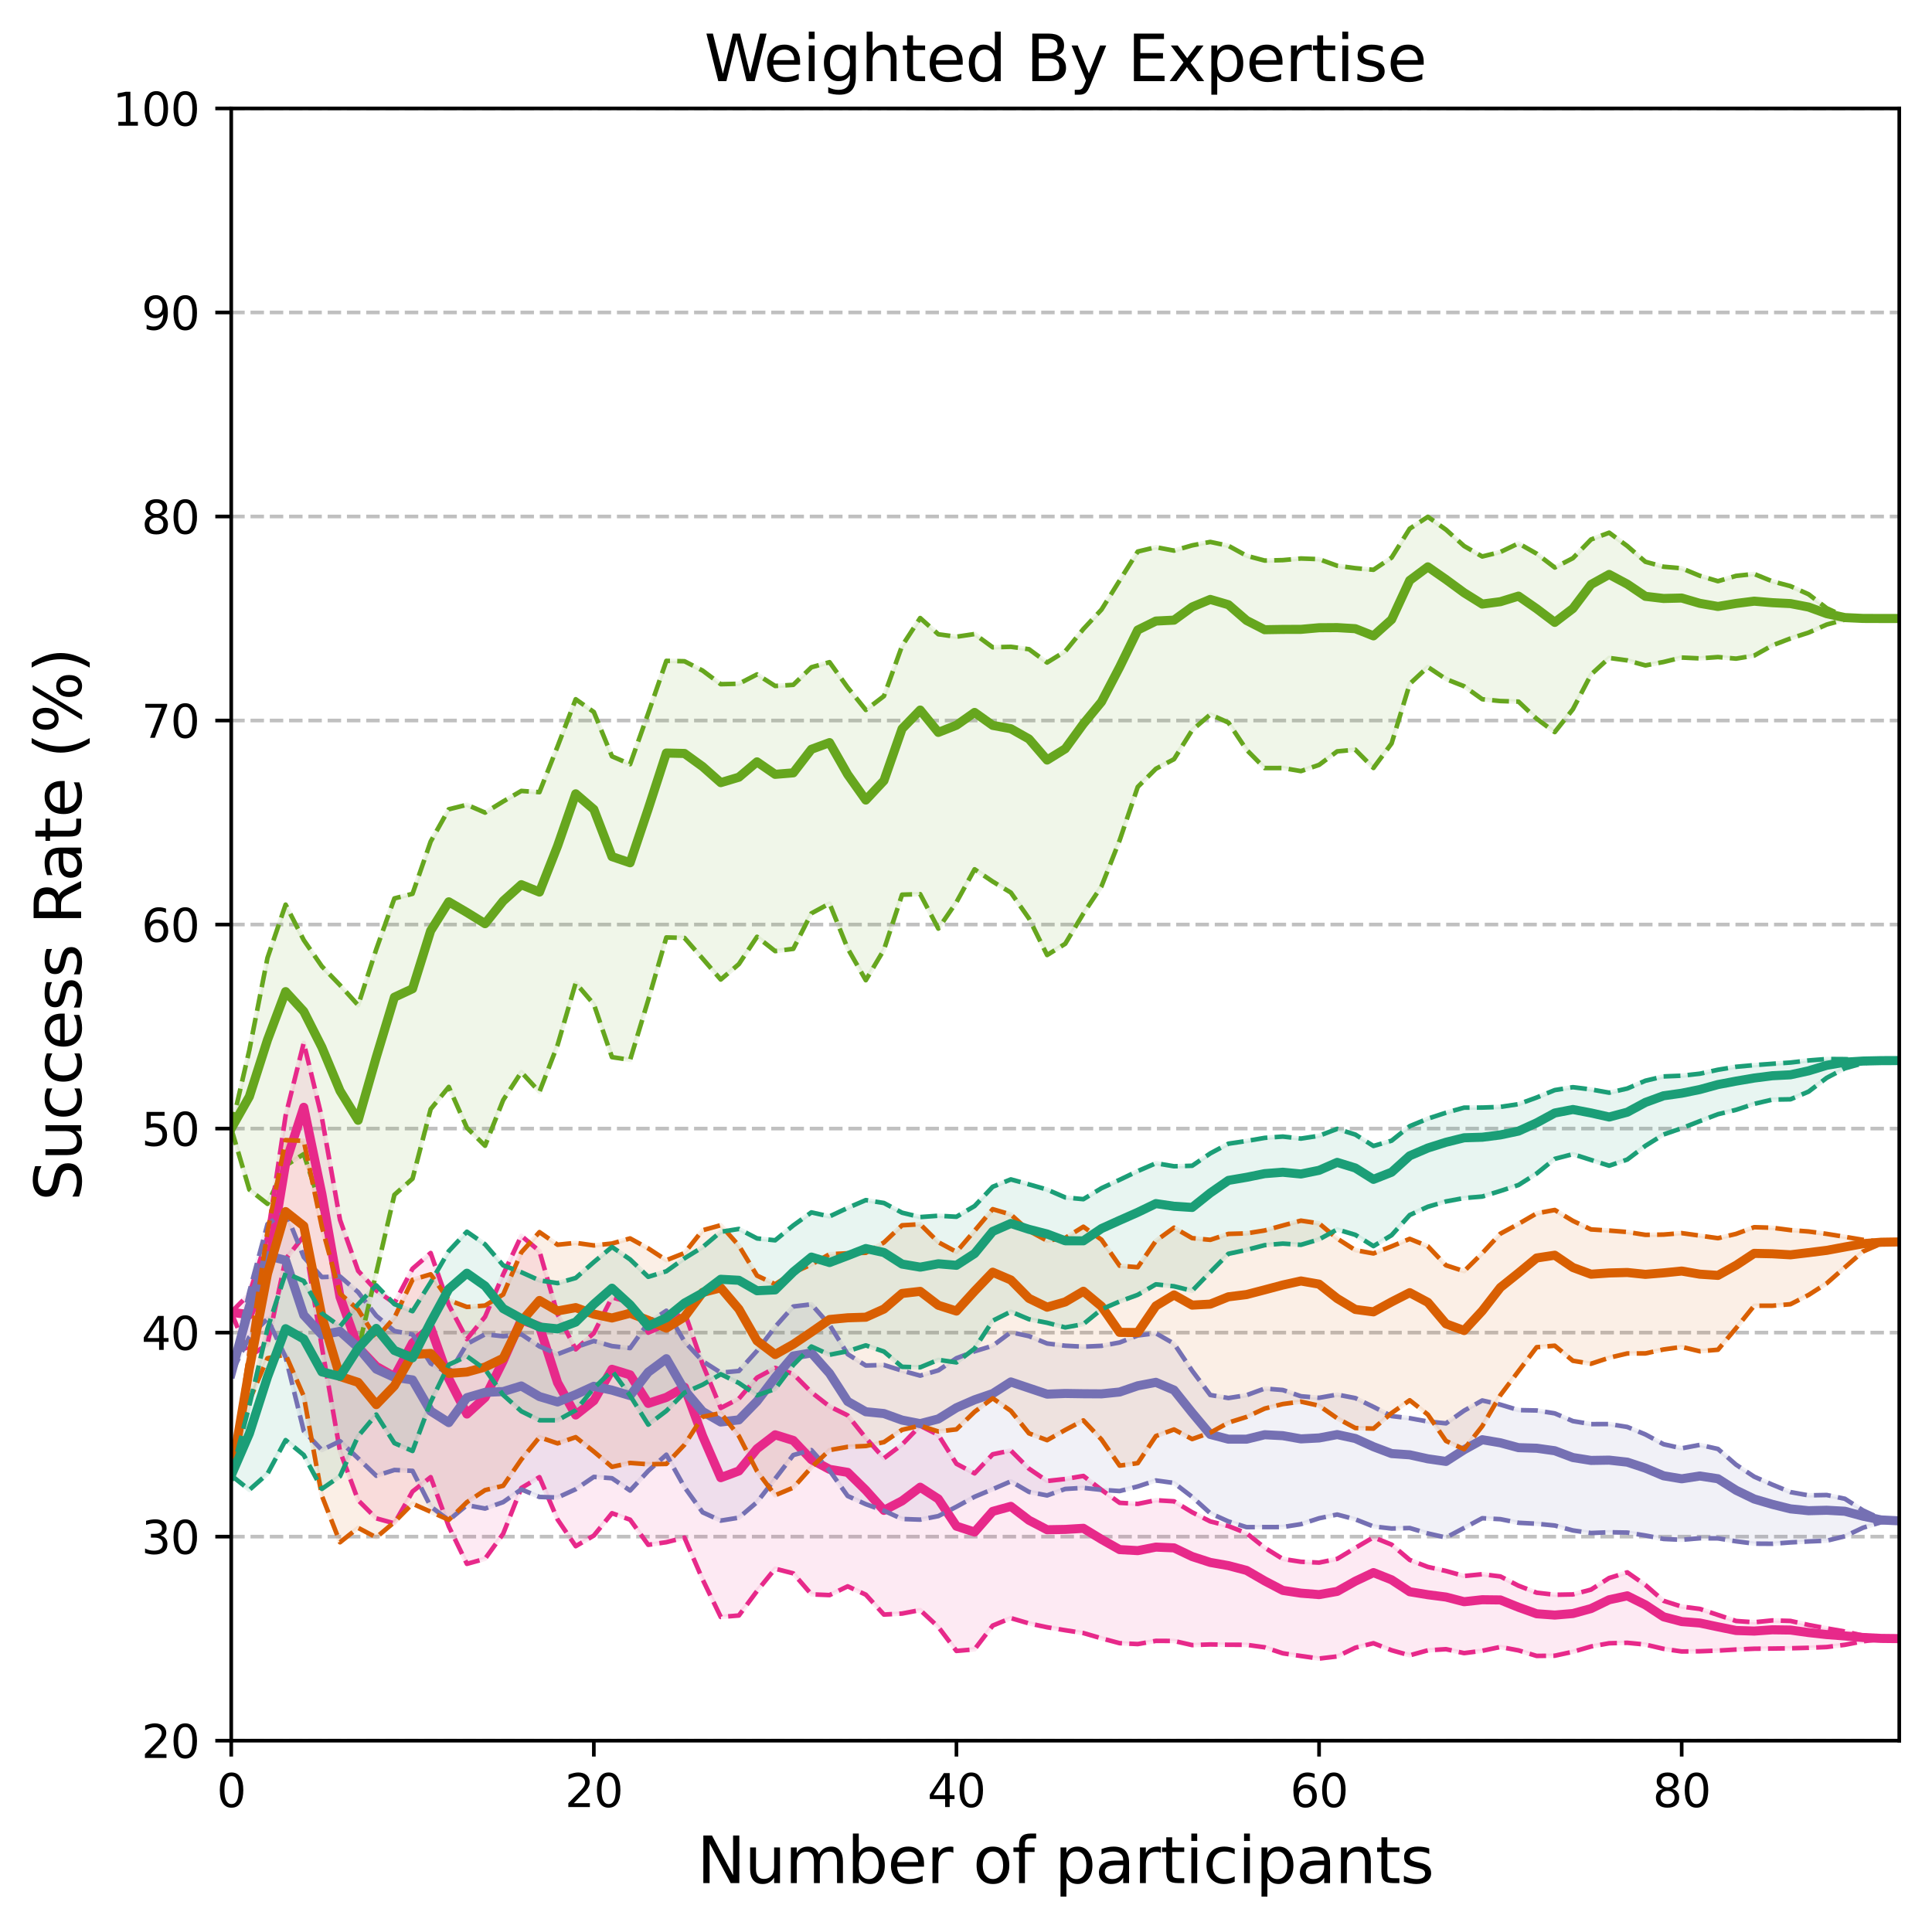 <?xml version="1.0" encoding="utf-8" standalone="no"?>
<!DOCTYPE svg PUBLIC "-//W3C//DTD SVG 1.1//EN"
  "http://www.w3.org/Graphics/SVG/1.1/DTD/svg11.dtd">
<svg xmlns:xlink="http://www.w3.org/1999/xlink" width="424.767pt" height="424.105pt" viewBox="0 0 424.767 424.105" xmlns="http://www.w3.org/2000/svg" version="1.1">
 <defs>
  <style type="text/css">*{stroke-linejoin: round; stroke-linecap: butt}</style>
 </defs>
 <g id="figure_1">
  <g id="patch_1">
   <path d="M 0 424.105 
L 424.767 424.105 
L 424.767 0 
L 0 0 
z
" style="fill: #ffffff"/>
  </g>
  <g id="axes_1">
   <g id="patch_2">
    <path d="M 50.837 382.678 
L 417.567 382.678 
L 417.567 23.838 
L 50.837 23.838 
z
" style="fill: #ffffff"/>
   </g>
   <g id="matplotlib.axis_1">
    <g id="xtick_1">
     <g id="line2d_1">
      <defs>
       <path id="mbd6ac28365" d="M 0 0 
L 0 3.5 
" style="stroke: #000000; stroke-width: 0.8"/>
      </defs>
      <g>
       <use xlink:href="#mbd6ac28365" x="50.837" y="382.678" style="stroke: #000000; stroke-width: 0.8"/>
      </g>
     </g>
     <g id="text_1">
      <!-- 0 -->
      <g transform="translate(47.656 397.276) scale(0.1 -0.1)">
       <defs>
        <path id="DejaVuSans-30" d="M 2034 4250 
Q 1547 4250 1301 3770 
Q 1056 3291 1056 2328 
Q 1056 1369 1301 889 
Q 1547 409 2034 409 
Q 2525 409 2770 889 
Q 3016 1369 3016 2328 
Q 3016 3291 2770 3770 
Q 2525 4250 2034 4250 
z
M 2034 4750 
Q 2819 4750 3233 4129 
Q 3647 3509 3647 2328 
Q 3647 1150 3233 529 
Q 2819 -91 2034 -91 
Q 1250 -91 836 529 
Q 422 1150 422 2328 
Q 422 3509 836 4129 
Q 1250 4750 2034 4750 
z
" transform="scale(0.016)"/>
       </defs>
       <use xlink:href="#DejaVuSans-30"/>
      </g>
     </g>
    </g>
    <g id="xtick_2">
     <g id="line2d_2">
      <g>
       <use xlink:href="#mbd6ac28365" x="130.561" y="382.678" style="stroke: #000000; stroke-width: 0.8"/>
      </g>
     </g>
     <g id="text_2">
      <!-- 20 -->
      <g transform="translate(124.198 397.276) scale(0.1 -0.1)">
       <defs>
        <path id="DejaVuSans-32" d="M 1228 531 
L 3431 531 
L 3431 0 
L 469 0 
L 469 531 
Q 828 903 1448 1529 
Q 2069 2156 2228 2338 
Q 2531 2678 2651 2914 
Q 2772 3150 2772 3378 
Q 2772 3750 2511 3984 
Q 2250 4219 1831 4219 
Q 1534 4219 1204 4116 
Q 875 4013 500 3803 
L 500 4441 
Q 881 4594 1212 4672 
Q 1544 4750 1819 4750 
Q 2544 4750 2975 4387 
Q 3406 4025 3406 3419 
Q 3406 3131 3298 2873 
Q 3191 2616 2906 2266 
Q 2828 2175 2409 1742 
Q 1991 1309 1228 531 
z
" transform="scale(0.016)"/>
       </defs>
       <use xlink:href="#DejaVuSans-32"/>
       <use xlink:href="#DejaVuSans-30" x="63.623"/>
      </g>
     </g>
    </g>
    <g id="xtick_3">
     <g id="line2d_3">
      <g>
       <use xlink:href="#mbd6ac28365" x="210.285" y="382.678" style="stroke: #000000; stroke-width: 0.8"/>
      </g>
     </g>
     <g id="text_3">
      <!-- 40 -->
      <g transform="translate(203.922 397.276) scale(0.1 -0.1)">
       <defs>
        <path id="DejaVuSans-34" d="M 2419 4116 
L 825 1625 
L 2419 1625 
L 2419 4116 
z
M 2253 4666 
L 3047 4666 
L 3047 1625 
L 3713 1625 
L 3713 1100 
L 3047 1100 
L 3047 0 
L 2419 0 
L 2419 1100 
L 313 1100 
L 313 1709 
L 2253 4666 
z
" transform="scale(0.016)"/>
       </defs>
       <use xlink:href="#DejaVuSans-34"/>
       <use xlink:href="#DejaVuSans-30" x="63.623"/>
      </g>
     </g>
    </g>
    <g id="xtick_4">
     <g id="line2d_4">
      <g>
       <use xlink:href="#mbd6ac28365" x="290.009" y="382.678" style="stroke: #000000; stroke-width: 0.8"/>
      </g>
     </g>
     <g id="text_4">
      <!-- 60 -->
      <g transform="translate(283.646 397.276) scale(0.1 -0.1)">
       <defs>
        <path id="DejaVuSans-36" d="M 2113 2584 
Q 1688 2584 1439 2293 
Q 1191 2003 1191 1497 
Q 1191 994 1439 701 
Q 1688 409 2113 409 
Q 2538 409 2786 701 
Q 3034 994 3034 1497 
Q 3034 2003 2786 2293 
Q 2538 2584 2113 2584 
z
M 3366 4563 
L 3366 3988 
Q 3128 4100 2886 4159 
Q 2644 4219 2406 4219 
Q 1781 4219 1451 3797 
Q 1122 3375 1075 2522 
Q 1259 2794 1537 2939 
Q 1816 3084 2150 3084 
Q 2853 3084 3261 2657 
Q 3669 2231 3669 1497 
Q 3669 778 3244 343 
Q 2819 -91 2113 -91 
Q 1303 -91 875 529 
Q 447 1150 447 2328 
Q 447 3434 972 4092 
Q 1497 4750 2381 4750 
Q 2619 4750 2861 4703 
Q 3103 4656 3366 4563 
z
" transform="scale(0.016)"/>
       </defs>
       <use xlink:href="#DejaVuSans-36"/>
       <use xlink:href="#DejaVuSans-30" x="63.623"/>
      </g>
     </g>
    </g>
    <g id="xtick_5">
     <g id="line2d_5">
      <g>
       <use xlink:href="#mbd6ac28365" x="369.733" y="382.678" style="stroke: #000000; stroke-width: 0.8"/>
      </g>
     </g>
     <g id="text_5">
      <!-- 80 -->
      <g transform="translate(363.37 397.276) scale(0.1 -0.1)">
       <defs>
        <path id="DejaVuSans-38" d="M 2034 2216 
Q 1584 2216 1326 1975 
Q 1069 1734 1069 1313 
Q 1069 891 1326 650 
Q 1584 409 2034 409 
Q 2484 409 2743 651 
Q 3003 894 3003 1313 
Q 3003 1734 2745 1975 
Q 2488 2216 2034 2216 
z
M 1403 2484 
Q 997 2584 770 2862 
Q 544 3141 544 3541 
Q 544 4100 942 4425 
Q 1341 4750 2034 4750 
Q 2731 4750 3128 4425 
Q 3525 4100 3525 3541 
Q 3525 3141 3298 2862 
Q 3072 2584 2669 2484 
Q 3125 2378 3379 2068 
Q 3634 1759 3634 1313 
Q 3634 634 3220 271 
Q 2806 -91 2034 -91 
Q 1263 -91 848 271 
Q 434 634 434 1313 
Q 434 1759 690 2068 
Q 947 2378 1403 2484 
z
M 1172 3481 
Q 1172 3119 1398 2916 
Q 1625 2713 2034 2713 
Q 2441 2713 2670 2916 
Q 2900 3119 2900 3481 
Q 2900 3844 2670 4047 
Q 2441 4250 2034 4250 
Q 1625 4250 1398 4047 
Q 1172 3844 1172 3481 
z
" transform="scale(0.016)"/>
       </defs>
       <use xlink:href="#DejaVuSans-38"/>
       <use xlink:href="#DejaVuSans-30" x="63.623"/>
      </g>
     </g>
    </g>
    <g id="text_6">
     <!-- Number of participants -->
     <g transform="translate(153.23 413.994) scale(0.14 -0.14)">
      <defs>
       <path id="DejaVuSans-4e" d="M 628 4666 
L 1478 4666 
L 3547 763 
L 3547 4666 
L 4159 4666 
L 4159 0 
L 3309 0 
L 1241 3903 
L 1241 0 
L 628 0 
L 628 4666 
z
" transform="scale(0.016)"/>
       <path id="DejaVuSans-75" d="M 544 1381 
L 544 3500 
L 1119 3500 
L 1119 1403 
Q 1119 906 1312 657 
Q 1506 409 1894 409 
Q 2359 409 2629 706 
Q 2900 1003 2900 1516 
L 2900 3500 
L 3475 3500 
L 3475 0 
L 2900 0 
L 2900 538 
Q 2691 219 2414 64 
Q 2138 -91 1772 -91 
Q 1169 -91 856 284 
Q 544 659 544 1381 
z
M 1991 3584 
L 1991 3584 
z
" transform="scale(0.016)"/>
       <path id="DejaVuSans-6d" d="M 3328 2828 
Q 3544 3216 3844 3400 
Q 4144 3584 4550 3584 
Q 5097 3584 5394 3201 
Q 5691 2819 5691 2113 
L 5691 0 
L 5113 0 
L 5113 2094 
Q 5113 2597 4934 2840 
Q 4756 3084 4391 3084 
Q 3944 3084 3684 2787 
Q 3425 2491 3425 1978 
L 3425 0 
L 2847 0 
L 2847 2094 
Q 2847 2600 2669 2842 
Q 2491 3084 2119 3084 
Q 1678 3084 1418 2786 
Q 1159 2488 1159 1978 
L 1159 0 
L 581 0 
L 581 3500 
L 1159 3500 
L 1159 2956 
Q 1356 3278 1631 3431 
Q 1906 3584 2284 3584 
Q 2666 3584 2933 3390 
Q 3200 3197 3328 2828 
z
" transform="scale(0.016)"/>
       <path id="DejaVuSans-62" d="M 3116 1747 
Q 3116 2381 2855 2742 
Q 2594 3103 2138 3103 
Q 1681 3103 1420 2742 
Q 1159 2381 1159 1747 
Q 1159 1113 1420 752 
Q 1681 391 2138 391 
Q 2594 391 2855 752 
Q 3116 1113 3116 1747 
z
M 1159 2969 
Q 1341 3281 1617 3432 
Q 1894 3584 2278 3584 
Q 2916 3584 3314 3078 
Q 3713 2572 3713 1747 
Q 3713 922 3314 415 
Q 2916 -91 2278 -91 
Q 1894 -91 1617 61 
Q 1341 213 1159 525 
L 1159 0 
L 581 0 
L 581 4863 
L 1159 4863 
L 1159 2969 
z
" transform="scale(0.016)"/>
       <path id="DejaVuSans-65" d="M 3597 1894 
L 3597 1613 
L 953 1613 
Q 991 1019 1311 708 
Q 1631 397 2203 397 
Q 2534 397 2845 478 
Q 3156 559 3463 722 
L 3463 178 
Q 3153 47 2828 -22 
Q 2503 -91 2169 -91 
Q 1331 -91 842 396 
Q 353 884 353 1716 
Q 353 2575 817 3079 
Q 1281 3584 2069 3584 
Q 2775 3584 3186 3129 
Q 3597 2675 3597 1894 
z
M 3022 2063 
Q 3016 2534 2758 2815 
Q 2500 3097 2075 3097 
Q 1594 3097 1305 2825 
Q 1016 2553 972 2059 
L 3022 2063 
z
" transform="scale(0.016)"/>
       <path id="DejaVuSans-72" d="M 2631 2963 
Q 2534 3019 2420 3045 
Q 2306 3072 2169 3072 
Q 1681 3072 1420 2755 
Q 1159 2438 1159 1844 
L 1159 0 
L 581 0 
L 581 3500 
L 1159 3500 
L 1159 2956 
Q 1341 3275 1631 3429 
Q 1922 3584 2338 3584 
Q 2397 3584 2469 3576 
Q 2541 3569 2628 3553 
L 2631 2963 
z
" transform="scale(0.016)"/>
       <path id="DejaVuSans-20" transform="scale(0.016)"/>
       <path id="DejaVuSans-6f" d="M 1959 3097 
Q 1497 3097 1228 2736 
Q 959 2375 959 1747 
Q 959 1119 1226 758 
Q 1494 397 1959 397 
Q 2419 397 2687 759 
Q 2956 1122 2956 1747 
Q 2956 2369 2687 2733 
Q 2419 3097 1959 3097 
z
M 1959 3584 
Q 2709 3584 3137 3096 
Q 3566 2609 3566 1747 
Q 3566 888 3137 398 
Q 2709 -91 1959 -91 
Q 1206 -91 779 398 
Q 353 888 353 1747 
Q 353 2609 779 3096 
Q 1206 3584 1959 3584 
z
" transform="scale(0.016)"/>
       <path id="DejaVuSans-66" d="M 2375 4863 
L 2375 4384 
L 1825 4384 
Q 1516 4384 1395 4259 
Q 1275 4134 1275 3809 
L 1275 3500 
L 2222 3500 
L 2222 3053 
L 1275 3053 
L 1275 0 
L 697 0 
L 697 3053 
L 147 3053 
L 147 3500 
L 697 3500 
L 697 3744 
Q 697 4328 969 4595 
Q 1241 4863 1831 4863 
L 2375 4863 
z
" transform="scale(0.016)"/>
       <path id="DejaVuSans-70" d="M 1159 525 
L 1159 -1331 
L 581 -1331 
L 581 3500 
L 1159 3500 
L 1159 2969 
Q 1341 3281 1617 3432 
Q 1894 3584 2278 3584 
Q 2916 3584 3314 3078 
Q 3713 2572 3713 1747 
Q 3713 922 3314 415 
Q 2916 -91 2278 -91 
Q 1894 -91 1617 61 
Q 1341 213 1159 525 
z
M 3116 1747 
Q 3116 2381 2855 2742 
Q 2594 3103 2138 3103 
Q 1681 3103 1420 2742 
Q 1159 2381 1159 1747 
Q 1159 1113 1420 752 
Q 1681 391 2138 391 
Q 2594 391 2855 752 
Q 3116 1113 3116 1747 
z
" transform="scale(0.016)"/>
       <path id="DejaVuSans-61" d="M 2194 1759 
Q 1497 1759 1228 1600 
Q 959 1441 959 1056 
Q 959 750 1161 570 
Q 1363 391 1709 391 
Q 2188 391 2477 730 
Q 2766 1069 2766 1631 
L 2766 1759 
L 2194 1759 
z
M 3341 1997 
L 3341 0 
L 2766 0 
L 2766 531 
Q 2569 213 2275 61 
Q 1981 -91 1556 -91 
Q 1019 -91 701 211 
Q 384 513 384 1019 
Q 384 1609 779 1909 
Q 1175 2209 1959 2209 
L 2766 2209 
L 2766 2266 
Q 2766 2663 2505 2880 
Q 2244 3097 1772 3097 
Q 1472 3097 1187 3025 
Q 903 2953 641 2809 
L 641 3341 
Q 956 3463 1253 3523 
Q 1550 3584 1831 3584 
Q 2591 3584 2966 3190 
Q 3341 2797 3341 1997 
z
" transform="scale(0.016)"/>
       <path id="DejaVuSans-74" d="M 1172 4494 
L 1172 3500 
L 2356 3500 
L 2356 3053 
L 1172 3053 
L 1172 1153 
Q 1172 725 1289 603 
Q 1406 481 1766 481 
L 2356 481 
L 2356 0 
L 1766 0 
Q 1100 0 847 248 
Q 594 497 594 1153 
L 594 3053 
L 172 3053 
L 172 3500 
L 594 3500 
L 594 4494 
L 1172 4494 
z
" transform="scale(0.016)"/>
       <path id="DejaVuSans-69" d="M 603 3500 
L 1178 3500 
L 1178 0 
L 603 0 
L 603 3500 
z
M 603 4863 
L 1178 4863 
L 1178 4134 
L 603 4134 
L 603 4863 
z
" transform="scale(0.016)"/>
       <path id="DejaVuSans-63" d="M 3122 3366 
L 3122 2828 
Q 2878 2963 2633 3030 
Q 2388 3097 2138 3097 
Q 1578 3097 1268 2742 
Q 959 2388 959 1747 
Q 959 1106 1268 751 
Q 1578 397 2138 397 
Q 2388 397 2633 464 
Q 2878 531 3122 666 
L 3122 134 
Q 2881 22 2623 -34 
Q 2366 -91 2075 -91 
Q 1284 -91 818 406 
Q 353 903 353 1747 
Q 353 2603 823 3093 
Q 1294 3584 2113 3584 
Q 2378 3584 2631 3529 
Q 2884 3475 3122 3366 
z
" transform="scale(0.016)"/>
       <path id="DejaVuSans-6e" d="M 3513 2113 
L 3513 0 
L 2938 0 
L 2938 2094 
Q 2938 2591 2744 2837 
Q 2550 3084 2163 3084 
Q 1697 3084 1428 2787 
Q 1159 2491 1159 1978 
L 1159 0 
L 581 0 
L 581 3500 
L 1159 3500 
L 1159 2956 
Q 1366 3272 1645 3428 
Q 1925 3584 2291 3584 
Q 2894 3584 3203 3211 
Q 3513 2838 3513 2113 
z
" transform="scale(0.016)"/>
       <path id="DejaVuSans-73" d="M 2834 3397 
L 2834 2853 
Q 2591 2978 2328 3040 
Q 2066 3103 1784 3103 
Q 1356 3103 1142 2972 
Q 928 2841 928 2578 
Q 928 2378 1081 2264 
Q 1234 2150 1697 2047 
L 1894 2003 
Q 2506 1872 2764 1633 
Q 3022 1394 3022 966 
Q 3022 478 2636 193 
Q 2250 -91 1575 -91 
Q 1294 -91 989 -36 
Q 684 19 347 128 
L 347 722 
Q 666 556 975 473 
Q 1284 391 1588 391 
Q 1994 391 2212 530 
Q 2431 669 2431 922 
Q 2431 1156 2273 1281 
Q 2116 1406 1581 1522 
L 1381 1569 
Q 847 1681 609 1914 
Q 372 2147 372 2553 
Q 372 3047 722 3315 
Q 1072 3584 1716 3584 
Q 2034 3584 2315 3537 
Q 2597 3491 2834 3397 
z
" transform="scale(0.016)"/>
      </defs>
      <use xlink:href="#DejaVuSans-4e"/>
      <use xlink:href="#DejaVuSans-75" x="74.805"/>
      <use xlink:href="#DejaVuSans-6d" x="138.184"/>
      <use xlink:href="#DejaVuSans-62" x="235.596"/>
      <use xlink:href="#DejaVuSans-65" x="299.072"/>
      <use xlink:href="#DejaVuSans-72" x="360.596"/>
      <use xlink:href="#DejaVuSans-20" x="401.709"/>
      <use xlink:href="#DejaVuSans-6f" x="433.496"/>
      <use xlink:href="#DejaVuSans-66" x="494.678"/>
      <use xlink:href="#DejaVuSans-20" x="529.883"/>
      <use xlink:href="#DejaVuSans-70" x="561.67"/>
      <use xlink:href="#DejaVuSans-61" x="625.146"/>
      <use xlink:href="#DejaVuSans-72" x="686.426"/>
      <use xlink:href="#DejaVuSans-74" x="727.539"/>
      <use xlink:href="#DejaVuSans-69" x="766.748"/>
      <use xlink:href="#DejaVuSans-63" x="794.531"/>
      <use xlink:href="#DejaVuSans-69" x="849.512"/>
      <use xlink:href="#DejaVuSans-70" x="877.295"/>
      <use xlink:href="#DejaVuSans-61" x="940.771"/>
      <use xlink:href="#DejaVuSans-6e" x="1002.051"/>
      <use xlink:href="#DejaVuSans-74" x="1065.43"/>
      <use xlink:href="#DejaVuSans-73" x="1104.639"/>
     </g>
    </g>
   </g>
   <g id="matplotlib.axis_2">
    <g id="ytick_1">
     <g id="line2d_6">
      <path d="M 50.837 382.678 
L 417.567 382.678 
" clip-path="url(#p797b91acd2)" style="fill: none; stroke-dasharray: 2.96,1.28; stroke-dashoffset: 0; stroke: #c0c0c0; stroke-width: 0.8"/>
     </g>
     <g id="line2d_7">
      <defs>
       <path id="m4c10a52b3b" d="M 0 0 
L -3.5 0 
" style="stroke: #000000; stroke-width: 0.8"/>
      </defs>
      <g>
       <use xlink:href="#m4c10a52b3b" x="50.837" y="382.678" style="stroke: #000000; stroke-width: 0.8"/>
      </g>
     </g>
     <g id="text_7">
      <!-- 20 -->
      <g transform="translate(31.112 386.477) scale(0.1 -0.1)">
       <use xlink:href="#DejaVuSans-32"/>
       <use xlink:href="#DejaVuSans-30" x="63.623"/>
      </g>
     </g>
    </g>
    <g id="ytick_2">
     <g id="line2d_8">
      <path d="M 50.837 337.823 
L 417.567 337.823 
" clip-path="url(#p797b91acd2)" style="fill: none; stroke-dasharray: 2.96,1.28; stroke-dashoffset: 0; stroke: #c0c0c0; stroke-width: 0.8"/>
     </g>
     <g id="line2d_9">
      <g>
       <use xlink:href="#m4c10a52b3b" x="50.837" y="337.823" style="stroke: #000000; stroke-width: 0.8"/>
      </g>
     </g>
     <g id="text_8">
      <!-- 30 -->
      <g transform="translate(31.112 341.622) scale(0.1 -0.1)">
       <defs>
        <path id="DejaVuSans-33" d="M 2597 2516 
Q 3050 2419 3304 2112 
Q 3559 1806 3559 1356 
Q 3559 666 3084 287 
Q 2609 -91 1734 -91 
Q 1441 -91 1130 -33 
Q 819 25 488 141 
L 488 750 
Q 750 597 1062 519 
Q 1375 441 1716 441 
Q 2309 441 2620 675 
Q 2931 909 2931 1356 
Q 2931 1769 2642 2001 
Q 2353 2234 1838 2234 
L 1294 2234 
L 1294 2753 
L 1863 2753 
Q 2328 2753 2575 2939 
Q 2822 3125 2822 3475 
Q 2822 3834 2567 4026 
Q 2313 4219 1838 4219 
Q 1578 4219 1281 4162 
Q 984 4106 628 3988 
L 628 4550 
Q 988 4650 1302 4700 
Q 1616 4750 1894 4750 
Q 2613 4750 3031 4423 
Q 3450 4097 3450 3541 
Q 3450 3153 3228 2886 
Q 3006 2619 2597 2516 
z
" transform="scale(0.016)"/>
       </defs>
       <use xlink:href="#DejaVuSans-33"/>
       <use xlink:href="#DejaVuSans-30" x="63.623"/>
      </g>
     </g>
    </g>
    <g id="ytick_3">
     <g id="line2d_10">
      <path d="M 50.837 292.968 
L 417.567 292.968 
" clip-path="url(#p797b91acd2)" style="fill: none; stroke-dasharray: 2.96,1.28; stroke-dashoffset: 0; stroke: #c0c0c0; stroke-width: 0.8"/>
     </g>
     <g id="line2d_11">
      <g>
       <use xlink:href="#m4c10a52b3b" x="50.837" y="292.968" style="stroke: #000000; stroke-width: 0.8"/>
      </g>
     </g>
     <g id="text_9">
      <!-- 40 -->
      <g transform="translate(31.112 296.767) scale(0.1 -0.1)">
       <use xlink:href="#DejaVuSans-34"/>
       <use xlink:href="#DejaVuSans-30" x="63.623"/>
      </g>
     </g>
    </g>
    <g id="ytick_4">
     <g id="line2d_12">
      <path d="M 50.837 248.113 
L 417.567 248.113 
" clip-path="url(#p797b91acd2)" style="fill: none; stroke-dasharray: 2.96,1.28; stroke-dashoffset: 0; stroke: #c0c0c0; stroke-width: 0.8"/>
     </g>
     <g id="line2d_13">
      <g>
       <use xlink:href="#m4c10a52b3b" x="50.837" y="248.113" style="stroke: #000000; stroke-width: 0.8"/>
      </g>
     </g>
     <g id="text_10">
      <!-- 50 -->
      <g transform="translate(31.112 251.912) scale(0.1 -0.1)">
       <defs>
        <path id="DejaVuSans-35" d="M 691 4666 
L 3169 4666 
L 3169 4134 
L 1269 4134 
L 1269 2991 
Q 1406 3038 1543 3061 
Q 1681 3084 1819 3084 
Q 2600 3084 3056 2656 
Q 3513 2228 3513 1497 
Q 3513 744 3044 326 
Q 2575 -91 1722 -91 
Q 1428 -91 1123 -41 
Q 819 9 494 109 
L 494 744 
Q 775 591 1075 516 
Q 1375 441 1709 441 
Q 2250 441 2565 725 
Q 2881 1009 2881 1497 
Q 2881 1984 2565 2268 
Q 2250 2553 1709 2553 
Q 1456 2553 1204 2497 
Q 953 2441 691 2322 
L 691 4666 
z
" transform="scale(0.016)"/>
       </defs>
       <use xlink:href="#DejaVuSans-35"/>
       <use xlink:href="#DejaVuSans-30" x="63.623"/>
      </g>
     </g>
    </g>
    <g id="ytick_5">
     <g id="line2d_14">
      <path d="M 50.837 203.258 
L 417.567 203.258 
" clip-path="url(#p797b91acd2)" style="fill: none; stroke-dasharray: 2.96,1.28; stroke-dashoffset: 0; stroke: #c0c0c0; stroke-width: 0.8"/>
     </g>
     <g id="line2d_15">
      <g>
       <use xlink:href="#m4c10a52b3b" x="50.837" y="203.258" style="stroke: #000000; stroke-width: 0.8"/>
      </g>
     </g>
     <g id="text_11">
      <!-- 60 -->
      <g transform="translate(31.112 207.057) scale(0.1 -0.1)">
       <use xlink:href="#DejaVuSans-36"/>
       <use xlink:href="#DejaVuSans-30" x="63.623"/>
      </g>
     </g>
    </g>
    <g id="ytick_6">
     <g id="line2d_16">
      <path d="M 50.837 158.403 
L 417.567 158.403 
" clip-path="url(#p797b91acd2)" style="fill: none; stroke-dasharray: 2.96,1.28; stroke-dashoffset: 0; stroke: #c0c0c0; stroke-width: 0.8"/>
     </g>
     <g id="line2d_17">
      <g>
       <use xlink:href="#m4c10a52b3b" x="50.837" y="158.403" style="stroke: #000000; stroke-width: 0.8"/>
      </g>
     </g>
     <g id="text_12">
      <!-- 70 -->
      <g transform="translate(31.112 162.202) scale(0.1 -0.1)">
       <defs>
        <path id="DejaVuSans-37" d="M 525 4666 
L 3525 4666 
L 3525 4397 
L 1831 0 
L 1172 0 
L 2766 4134 
L 525 4134 
L 525 4666 
z
" transform="scale(0.016)"/>
       </defs>
       <use xlink:href="#DejaVuSans-37"/>
       <use xlink:href="#DejaVuSans-30" x="63.623"/>
      </g>
     </g>
    </g>
    <g id="ytick_7">
     <g id="line2d_18">
      <path d="M 50.837 113.548 
L 417.567 113.548 
" clip-path="url(#p797b91acd2)" style="fill: none; stroke-dasharray: 2.96,1.28; stroke-dashoffset: 0; stroke: #c0c0c0; stroke-width: 0.8"/>
     </g>
     <g id="line2d_19">
      <g>
       <use xlink:href="#m4c10a52b3b" x="50.837" y="113.548" style="stroke: #000000; stroke-width: 0.8"/>
      </g>
     </g>
     <g id="text_13">
      <!-- 80 -->
      <g transform="translate(31.112 117.347) scale(0.1 -0.1)">
       <use xlink:href="#DejaVuSans-38"/>
       <use xlink:href="#DejaVuSans-30" x="63.623"/>
      </g>
     </g>
    </g>
    <g id="ytick_8">
     <g id="line2d_20">
      <path d="M 50.837 68.693 
L 417.567 68.693 
" clip-path="url(#p797b91acd2)" style="fill: none; stroke-dasharray: 2.96,1.28; stroke-dashoffset: 0; stroke: #c0c0c0; stroke-width: 0.8"/>
     </g>
     <g id="line2d_21">
      <g>
       <use xlink:href="#m4c10a52b3b" x="50.837" y="68.693" style="stroke: #000000; stroke-width: 0.8"/>
      </g>
     </g>
     <g id="text_14">
      <!-- 90 -->
      <g transform="translate(31.112 72.492) scale(0.1 -0.1)">
       <defs>
        <path id="DejaVuSans-39" d="M 703 97 
L 703 672 
Q 941 559 1184 500 
Q 1428 441 1663 441 
Q 2288 441 2617 861 
Q 2947 1281 2994 2138 
Q 2813 1869 2534 1725 
Q 2256 1581 1919 1581 
Q 1219 1581 811 2004 
Q 403 2428 403 3163 
Q 403 3881 828 4315 
Q 1253 4750 1959 4750 
Q 2769 4750 3195 4129 
Q 3622 3509 3622 2328 
Q 3622 1225 3098 567 
Q 2575 -91 1691 -91 
Q 1453 -91 1209 -44 
Q 966 3 703 97 
z
M 1959 2075 
Q 2384 2075 2632 2365 
Q 2881 2656 2881 3163 
Q 2881 3666 2632 3958 
Q 2384 4250 1959 4250 
Q 1534 4250 1286 3958 
Q 1038 3666 1038 3163 
Q 1038 2656 1286 2365 
Q 1534 2075 1959 2075 
z
" transform="scale(0.016)"/>
       </defs>
       <use xlink:href="#DejaVuSans-39"/>
       <use xlink:href="#DejaVuSans-30" x="63.623"/>
      </g>
     </g>
    </g>
    <g id="ytick_9">
     <g id="line2d_22">
      <path d="M 50.837 23.838 
L 417.567 23.838 
" clip-path="url(#p797b91acd2)" style="fill: none; stroke-dasharray: 2.96,1.28; stroke-dashoffset: 0; stroke: #c0c0c0; stroke-width: 0.8"/>
     </g>
     <g id="line2d_23">
      <g>
       <use xlink:href="#m4c10a52b3b" x="50.837" y="23.838" style="stroke: #000000; stroke-width: 0.8"/>
      </g>
     </g>
     <g id="text_15">
      <!-- 100 -->
      <g transform="translate(24.749 27.637) scale(0.1 -0.1)">
       <defs>
        <path id="DejaVuSans-31" d="M 794 531 
L 1825 531 
L 1825 4091 
L 703 3866 
L 703 4441 
L 1819 4666 
L 2450 4666 
L 2450 531 
L 3481 531 
L 3481 0 
L 794 0 
L 794 531 
z
" transform="scale(0.016)"/>
       </defs>
       <use xlink:href="#DejaVuSans-31"/>
       <use xlink:href="#DejaVuSans-30" x="63.623"/>
       <use xlink:href="#DejaVuSans-30" x="127.246"/>
      </g>
     </g>
    </g>
    <g id="text_16">
     <!-- Success Rate (%) -->
     <g transform="translate(17.838 264.046) rotate(-90) scale(0.14 -0.14)">
      <defs>
       <path id="DejaVuSans-53" d="M 3425 4513 
L 3425 3897 
Q 3066 4069 2747 4153 
Q 2428 4238 2131 4238 
Q 1616 4238 1336 4038 
Q 1056 3838 1056 3469 
Q 1056 3159 1242 3001 
Q 1428 2844 1947 2747 
L 2328 2669 
Q 3034 2534 3370 2195 
Q 3706 1856 3706 1288 
Q 3706 609 3251 259 
Q 2797 -91 1919 -91 
Q 1588 -91 1214 -16 
Q 841 59 441 206 
L 441 856 
Q 825 641 1194 531 
Q 1563 422 1919 422 
Q 2459 422 2753 634 
Q 3047 847 3047 1241 
Q 3047 1584 2836 1778 
Q 2625 1972 2144 2069 
L 1759 2144 
Q 1053 2284 737 2584 
Q 422 2884 422 3419 
Q 422 4038 858 4394 
Q 1294 4750 2059 4750 
Q 2388 4750 2728 4690 
Q 3069 4631 3425 4513 
z
" transform="scale(0.016)"/>
       <path id="DejaVuSans-52" d="M 2841 2188 
Q 3044 2119 3236 1894 
Q 3428 1669 3622 1275 
L 4263 0 
L 3584 0 
L 2988 1197 
Q 2756 1666 2539 1819 
Q 2322 1972 1947 1972 
L 1259 1972 
L 1259 0 
L 628 0 
L 628 4666 
L 2053 4666 
Q 2853 4666 3247 4331 
Q 3641 3997 3641 3322 
Q 3641 2881 3436 2590 
Q 3231 2300 2841 2188 
z
M 1259 4147 
L 1259 2491 
L 2053 2491 
Q 2509 2491 2742 2702 
Q 2975 2913 2975 3322 
Q 2975 3731 2742 3939 
Q 2509 4147 2053 4147 
L 1259 4147 
z
" transform="scale(0.016)"/>
       <path id="DejaVuSans-28" d="M 1984 4856 
Q 1566 4138 1362 3434 
Q 1159 2731 1159 2009 
Q 1159 1288 1364 580 
Q 1569 -128 1984 -844 
L 1484 -844 
Q 1016 -109 783 600 
Q 550 1309 550 2009 
Q 550 2706 781 3412 
Q 1013 4119 1484 4856 
L 1984 4856 
z
" transform="scale(0.016)"/>
       <path id="DejaVuSans-25" d="M 4653 2053 
Q 4381 2053 4226 1822 
Q 4072 1591 4072 1178 
Q 4072 772 4226 539 
Q 4381 306 4653 306 
Q 4919 306 5073 539 
Q 5228 772 5228 1178 
Q 5228 1588 5073 1820 
Q 4919 2053 4653 2053 
z
M 4653 2450 
Q 5147 2450 5437 2106 
Q 5728 1763 5728 1178 
Q 5728 594 5436 251 
Q 5144 -91 4653 -91 
Q 4153 -91 3862 251 
Q 3572 594 3572 1178 
Q 3572 1766 3864 2108 
Q 4156 2450 4653 2450 
z
M 1428 4353 
Q 1159 4353 1004 4120 
Q 850 3888 850 3481 
Q 850 3069 1003 2837 
Q 1156 2606 1428 2606 
Q 1700 2606 1854 2837 
Q 2009 3069 2009 3481 
Q 2009 3884 1853 4118 
Q 1697 4353 1428 4353 
z
M 4250 4750 
L 4750 4750 
L 1831 -91 
L 1331 -91 
L 4250 4750 
z
M 1428 4750 
Q 1922 4750 2215 4408 
Q 2509 4066 2509 3481 
Q 2509 2891 2217 2550 
Q 1925 2209 1428 2209 
Q 931 2209 642 2551 
Q 353 2894 353 3481 
Q 353 4063 643 4406 
Q 934 4750 1428 4750 
z
" transform="scale(0.016)"/>
       <path id="DejaVuSans-29" d="M 513 4856 
L 1013 4856 
Q 1481 4119 1714 3412 
Q 1947 2706 1947 2009 
Q 1947 1309 1714 600 
Q 1481 -109 1013 -844 
L 513 -844 
Q 928 -128 1133 580 
Q 1338 1288 1338 2009 
Q 1338 2731 1133 3434 
Q 928 4138 513 4856 
z
" transform="scale(0.016)"/>
      </defs>
      <use xlink:href="#DejaVuSans-53"/>
      <use xlink:href="#DejaVuSans-75" x="63.477"/>
      <use xlink:href="#DejaVuSans-63" x="126.855"/>
      <use xlink:href="#DejaVuSans-63" x="181.836"/>
      <use xlink:href="#DejaVuSans-65" x="236.816"/>
      <use xlink:href="#DejaVuSans-73" x="298.34"/>
      <use xlink:href="#DejaVuSans-73" x="350.439"/>
      <use xlink:href="#DejaVuSans-20" x="402.539"/>
      <use xlink:href="#DejaVuSans-52" x="434.326"/>
      <use xlink:href="#DejaVuSans-61" x="501.559"/>
      <use xlink:href="#DejaVuSans-74" x="562.838"/>
      <use xlink:href="#DejaVuSans-65" x="602.047"/>
      <use xlink:href="#DejaVuSans-20" x="663.57"/>
      <use xlink:href="#DejaVuSans-28" x="695.357"/>
      <use xlink:href="#DejaVuSans-25" x="734.371"/>
      <use xlink:href="#DejaVuSans-29" x="829.391"/>
     </g>
    </g>
   </g>
   <g id="PolyCollection_1">
    <defs>
     <path id="mf0c3bc2eb9" d="M 50.837 -175.993 
L 50.837 -175.993 
L 54.823 -193.257 
L 58.809 -213.512 
L 62.795 -225.221 
L 66.782 -217.434 
L 70.768 -211.651 
L 74.754 -207.526 
L 78.74 -203.111 
L 82.726 -215.405 
L 86.713 -226.593 
L 90.699 -227.604 
L 94.685 -239.089 
L 98.671 -246.189 
L 102.657 -247.178 
L 106.644 -245.454 
L 110.63 -247.907 
L 114.616 -250.219 
L 118.602 -249.945 
L 122.588 -260.011 
L 126.575 -270.382 
L 130.561 -267.568 
L 134.547 -257.825 
L 138.533 -256.094 
L 142.519 -267.296 
L 146.506 -278.819 
L 150.492 -278.73 
L 154.478 -276.676 
L 158.464 -273.69 
L 162.45 -273.784 
L 166.437 -275.842 
L 170.423 -273.299 
L 174.409 -273.543 
L 178.395 -277.407 
L 182.381 -278.53 
L 186.368 -272.97 
L 190.354 -268.024 
L 194.34 -271.069 
L 198.326 -282.106 
L 202.312 -288.231 
L 206.299 -284.662 
L 210.285 -284.117 
L 214.271 -284.714 
L 218.257 -281.796 
L 222.243 -281.911 
L 226.229 -281.378 
L 230.216 -278.448 
L 234.202 -280.916 
L 238.188 -285.813 
L 242.174 -290.083 
L 246.16 -296.486 
L 250.147 -302.844 
L 254.133 -303.805 
L 258.119 -303.053 
L 262.105 -304.207 
L 266.091 -304.966 
L 270.078 -304.117 
L 274.064 -301.926 
L 278.05 -300.868 
L 282.036 -300.964 
L 286.022 -301.325 
L 290.009 -301.173 
L 293.995 -299.728 
L 297.981 -299.193 
L 301.967 -298.837 
L 305.953 -301.508 
L 309.94 -307.878 
L 313.926 -310.489 
L 317.912 -307.654 
L 321.898 -304.063 
L 325.884 -301.762 
L 329.871 -302.745 
L 333.857 -304.647 
L 337.843 -302.385 
L 341.829 -299.337 
L 345.815 -301.392 
L 349.802 -305.503 
L 353.788 -306.994 
L 357.774 -304.067 
L 361.76 -300.597 
L 365.746 -299.516 
L 369.733 -299.17 
L 373.719 -297.519 
L 377.705 -296.334 
L 381.691 -297.502 
L 385.677 -297.921 
L 389.664 -296.301 
L 393.65 -295.243 
L 397.636 -293.454 
L 401.622 -290.39 
L 405.608 -288.564 
L 409.594 -288.164 
L 413.581 -288.131 
L 417.567 -288.13 
L 417.567 -288.13 
L 417.567 -288.13 
L 413.581 -288.129 
L 409.594 -288.11 
L 405.608 -287.87 
L 401.622 -286.798 
L 397.636 -285.026 
L 393.65 -283.743 
L 389.664 -282.217 
L 385.677 -279.974 
L 381.691 -279.306 
L 377.705 -279.654 
L 373.719 -279.358 
L 369.733 -279.546 
L 365.746 -278.57 
L 361.76 -277.815 
L 357.774 -278.919 
L 353.788 -279.462 
L 349.802 -275.809 
L 345.815 -268.175 
L 341.829 -263.156 
L 337.843 -266.088 
L 333.857 -269.859 
L 329.871 -269.981 
L 325.884 -270.383 
L 321.898 -273.232 
L 317.912 -274.815 
L 313.926 -277.473 
L 309.94 -273.753 
L 305.953 -260.66 
L 301.967 -255.269 
L 297.981 -259.28 
L 293.995 -258.919 
L 290.009 -255.947 
L 286.022 -254.577 
L 282.036 -255.258 
L 278.05 -255.25 
L 274.064 -259.267 
L 270.078 -265.245 
L 266.091 -267.033 
L 262.105 -263.582 
L 258.119 -257.2 
L 254.133 -255.09 
L 250.147 -251.108 
L 246.16 -239.349 
L 242.174 -229.255 
L 238.188 -223.264 
L 234.202 -216.619 
L 230.216 -214.143 
L 226.229 -222.174 
L 222.243 -227.875 
L 218.257 -230.295 
L 214.271 -232.992 
L 210.285 -225.767 
L 206.299 -219.952 
L 202.312 -227.529 
L 198.326 -227.411 
L 194.34 -215.306 
L 190.354 -208.608 
L 186.368 -215.593 
L 182.381 -225.467 
L 178.395 -223.311 
L 174.409 -215.502 
L 170.423 -215.007 
L 166.437 -218.153 
L 162.45 -212.152 
L 158.464 -208.754 
L 154.478 -213.362 
L 150.492 -217.907 
L 146.506 -218.014 
L 142.519 -204.24 
L 138.533 -191.092 
L 134.547 -191.697 
L 130.561 -203.335 
L 126.575 -207.992 
L 122.588 -194.354 
L 118.602 -184.067 
L 114.616 -188.397 
L 110.63 -182.255 
L 106.644 -172.213 
L 102.657 -176.157 
L 98.671 -185.147 
L 94.685 -180.257 
L 90.699 -164.978 
L 86.713 -161.426 
L 82.726 -144.277 
L 78.74 -127.223 
L 74.754 -137.831 
L 70.768 -158.303 
L 66.782 -170.382 
L 62.795 -167.843 
L 58.809 -159.434 
L 54.823 -162.566 
L 50.837 -175.993 
z
" style="stroke: #66a61e; stroke-opacity: 0.1"/>
    </defs>
    <g clip-path="url(#p797b91acd2)">
     <use xlink:href="#mf0c3bc2eb9" x="0" y="424.105" style="fill: #66a61e; fill-opacity: 0.1; stroke: #66a61e; stroke-opacity: 0.1"/>
    </g>
   </g>
   <g id="PolyCollection_2">
    <defs>
     <path id="md1179eca65" d="M 50.837 -135.623 
L 50.837 -135.623 
L 54.823 -139.634 
L 58.809 -152.225 
L 62.795 -178.846 
L 66.782 -194.826 
L 70.768 -178.388 
L 74.754 -155.925 
L 78.74 -144.707 
L 82.726 -140.41 
L 86.713 -137.584 
L 90.699 -145.188 
L 94.685 -148.633 
L 98.671 -137.215 
L 102.657 -129.702 
L 106.644 -134.616 
L 110.63 -143.912 
L 114.616 -152.411 
L 118.602 -149.053 
L 122.588 -135.157 
L 126.575 -127.449 
L 130.561 -131.011 
L 134.547 -138.885 
L 138.533 -137.764 
L 142.519 -131.117 
L 146.506 -132.814 
L 150.492 -135.651 
L 154.478 -124.177 
L 158.464 -114.553 
L 162.45 -116.609 
L 166.437 -121.235 
L 170.423 -123.381 
L 174.409 -122.04 
L 178.395 -118.019 
L 182.381 -114.905 
L 186.368 -112.936 
L 190.354 -107.972 
L 194.34 -103.512 
L 198.326 -106.52 
L 202.312 -110.645 
L 206.299 -108.644 
L 210.285 -102.293 
L 214.271 -100.184 
L 218.257 -104.384 
L 222.243 -105.209 
L 226.229 -101.221 
L 230.216 -98.516 
L 234.202 -98.95 
L 238.188 -99.621 
L 242.174 -96.56 
L 246.16 -93.714 
L 250.147 -93.478 
L 254.133 -94.283 
L 258.119 -94.039 
L 262.105 -91.635 
L 266.091 -89.623 
L 270.078 -88.602 
L 274.064 -87.032 
L 278.05 -83.844 
L 282.036 -81.37 
L 286.022 -80.757 
L 290.009 -80.564 
L 293.995 -81.392 
L 297.981 -83.793 
L 301.967 -86.133 
L 305.953 -84.529 
L 309.94 -81.155 
L 313.926 -79.62 
L 317.912 -78.73 
L 321.898 -77.62 
L 325.884 -78.015 
L 329.871 -77.528 
L 333.857 -75.489 
L 337.843 -73.957 
L 341.829 -73.5 
L 345.815 -73.573 
L 349.802 -74.632 
L 353.788 -77.179 
L 357.774 -78.426 
L 361.76 -75.64 
L 365.746 -72.17 
L 369.733 -70.896 
L 373.719 -70.393 
L 377.705 -69.063 
L 381.691 -67.732 
L 385.677 -67.457 
L 389.664 -67.859 
L 393.65 -67.746 
L 397.636 -66.863 
L 401.622 -66.114 
L 405.608 -65.423 
L 409.594 -64.522 
L 413.581 -63.985 
L 417.567 -63.865 
L 417.567 -63.846 
L 417.567 -63.846 
L 413.581 -63.741 
L 409.594 -63.272 
L 405.608 -62.495 
L 401.622 -62.009 
L 397.636 -61.842 
L 393.65 -61.733 
L 389.664 -61.673 
L 385.677 -61.633 
L 381.691 -61.46 
L 377.705 -61.226 
L 373.719 -61.077 
L 369.733 -61.03 
L 365.746 -61.614 
L 361.76 -62.547 
L 357.774 -62.94 
L 353.788 -62.837 
L 349.802 -62.122 
L 345.815 -60.969 
L 341.829 -60.102 
L 337.843 -60.053 
L 333.857 -61.271 
L 329.871 -62.021 
L 325.884 -61.186 
L 321.898 -60.667 
L 317.912 -61.536 
L 313.926 -61.287 
L 309.94 -60.181 
L 305.953 -61.299 
L 301.967 -62.846 
L 297.981 -61.862 
L 293.995 -59.94 
L 290.009 -59.473 
L 286.022 -60.04 
L 282.036 -60.628 
L 278.05 -61.947 
L 274.064 -62.499 
L 270.078 -62.509 
L 266.091 -62.579 
L 262.105 -62.434 
L 258.119 -63.344 
L 254.133 -63.365 
L 250.147 -62.658 
L 246.16 -62.855 
L 242.174 -63.92 
L 238.188 -65.085 
L 234.202 -65.7 
L 230.216 -66.353 
L 226.229 -67.204 
L 222.243 -68.369 
L 218.257 -66.725 
L 214.271 -61.503 
L 210.285 -61.152 
L 206.299 -66.42 
L 202.312 -70.133 
L 198.326 -69.369 
L 194.34 -69.144 
L 190.354 -73.521 
L 186.368 -75.352 
L 182.381 -73.425 
L 178.395 -73.594 
L 174.409 -78.203 
L 170.423 -79.228 
L 166.437 -74.321 
L 162.45 -68.942 
L 158.464 -68.618 
L 154.478 -76.855 
L 150.492 -86.069 
L 146.506 -85.054 
L 142.519 -84.48 
L 138.533 -90.005 
L 134.547 -91.427 
L 130.561 -86.513 
L 126.575 -84.179 
L 122.588 -90.045 
L 118.602 -99.356 
L 114.616 -96.964 
L 110.63 -86.918 
L 106.644 -81.404 
L 102.657 -80.296 
L 98.671 -88.523 
L 94.685 -99.356 
L 90.699 -96.202 
L 86.713 -89.2 
L 82.726 -90.298 
L 78.74 -94.268 
L 74.754 -105.053 
L 70.768 -127.934 
L 66.782 -152.34 
L 62.795 -147.309 
L 58.809 -128.552 
L 54.823 -125.901 
L 50.837 -135.623 
z
" style="stroke: #e7298a; stroke-opacity: 0.1"/>
    </defs>
    <g clip-path="url(#p797b91acd2)">
     <use xlink:href="#md1179eca65" x="0" y="424.105" style="fill: #e7298a; fill-opacity: 0.1; stroke: #e7298a; stroke-opacity: 0.1"/>
    </g>
   </g>
   <g id="PolyCollection_3">
    <defs>
     <path id="m4efdd270ae" d="M 50.837 -122.166 
L 50.837 -122.166 
L 54.823 -140.136 
L 58.809 -154.978 
L 62.795 -157.664 
L 66.782 -147.729 
L 70.768 -143.337 
L 74.754 -143.474 
L 78.74 -140.022 
L 82.726 -134.838 
L 86.713 -131.481 
L 90.699 -130.732 
L 94.685 -124.363 
L 98.671 -122.078 
L 102.657 -128.644 
L 106.644 -130.762 
L 110.63 -130.33 
L 114.616 -130.765 
L 118.602 -128.109 
L 122.588 -126.394 
L 126.575 -127.916 
L 130.561 -129.292 
L 134.547 -128.168 
L 138.533 -127.727 
L 142.519 -133.292 
L 146.506 -135.948 
L 150.492 -129.171 
L 154.478 -124.865 
L 158.464 -122.324 
L 162.45 -122.705 
L 166.437 -127.13 
L 170.423 -132.401 
L 174.409 -136.872 
L 178.395 -137.357 
L 182.381 -132.854 
L 186.368 -126.4 
L 190.354 -123.896 
L 194.34 -124.014 
L 198.326 -122.766 
L 202.312 -121.673 
L 206.299 -122.831 
L 210.285 -125.505 
L 214.271 -127.019 
L 218.257 -128.239 
L 222.243 -131.214 
L 226.229 -130.354 
L 230.216 -128.741 
L 234.202 -128.251 
L 238.188 -128.041 
L 242.174 -128.222 
L 246.16 -128.96 
L 250.147 -130.506 
L 254.133 -130.991 
L 258.119 -128.703 
L 262.105 -122.756 
L 266.091 -117.415 
L 270.078 -116.747 
L 274.064 -117.38 
L 278.05 -118.834 
L 282.036 -118.515 
L 286.022 -117.143 
L 290.009 -116.802 
L 293.995 -117.507 
L 297.981 -116.738 
L 301.967 -114.81 
L 305.953 -112.782 
L 309.94 -112.313 
L 313.926 -111.587 
L 317.912 -111.182 
L 321.898 -113.977 
L 325.884 -116.215 
L 329.871 -115.304 
L 333.857 -114.098 
L 337.843 -114.017 
L 341.829 -113.38 
L 345.815 -111.677 
L 349.802 -111.013 
L 353.788 -111.025 
L 357.774 -110.394 
L 361.76 -108.74 
L 365.746 -106.594 
L 369.733 -105.695 
L 373.719 -106.451 
L 377.705 -105.556 
L 381.691 -102.09 
L 385.677 -99.458 
L 389.664 -97.709 
L 393.65 -96.074 
L 397.636 -95.355 
L 401.622 -95.429 
L 405.608 -94.609 
L 409.594 -92.045 
L 413.581 -90.205 
L 417.567 -89.771 
L 417.567 -89.709 
L 417.567 -89.709 
L 413.581 -89.437 
L 409.594 -88.235 
L 405.608 -86.354 
L 401.622 -85.383 
L 397.636 -85.224 
L 393.65 -85.006 
L 389.664 -84.708 
L 385.677 -84.736 
L 381.691 -85.252 
L 377.705 -85.895 
L 373.719 -85.922 
L 369.733 -85.583 
L 365.746 -85.772 
L 361.76 -86.526 
L 357.774 -87.172 
L 353.788 -87.238 
L 349.802 -87.074 
L 345.815 -87.642 
L 341.829 -88.72 
L 337.843 -89.115 
L 333.857 -89.325 
L 329.871 -90.12 
L 325.884 -90.328 
L 321.898 -88.194 
L 317.912 -86.082 
L 313.926 -86.985 
L 309.94 -88.172 
L 305.953 -88.063 
L 301.967 -88.518 
L 297.981 -90.084 
L 293.995 -91.138 
L 290.009 -90.312 
L 286.022 -89.018 
L 282.036 -88.389 
L 278.05 -88.378 
L 274.064 -88.362 
L 270.078 -89.622 
L 266.091 -91.422 
L 262.105 -95.02 
L 258.119 -98.081 
L 254.133 -98.629 
L 250.147 -97.311 
L 246.16 -96.301 
L 242.174 -96.566 
L 238.188 -96.999 
L 234.202 -96.761 
L 230.216 -95.335 
L 226.229 -96.111 
L 222.243 -98.431 
L 218.257 -96.712 
L 214.271 -95.042 
L 210.285 -92.853 
L 206.299 -90.791 
L 202.312 -90.017 
L 198.326 -90.161 
L 194.34 -91.984 
L 190.354 -93.413 
L 186.368 -95.213 
L 182.381 -100.82 
L 178.395 -105.303 
L 174.409 -104.215 
L 170.423 -98.996 
L 166.437 -93.864 
L 162.45 -90.448 
L 158.464 -89.801 
L 154.478 -91.625 
L 150.492 -97.156 
L 146.506 -104.292 
L 142.519 -100.724 
L 138.533 -96.413 
L 134.547 -99.114 
L 130.561 -99.413 
L 126.575 -96.702 
L 122.588 -94.88 
L 118.602 -95.002 
L 114.616 -96.668 
L 110.63 -93.866 
L 106.644 -92.455 
L 102.657 -93.193 
L 98.671 -89.895 
L 94.685 -92.907 
L 90.699 -100.739 
L 86.713 -100.931 
L 82.726 -99.664 
L 78.74 -103.491 
L 74.754 -107.267 
L 70.768 -105.315 
L 66.782 -109.516 
L 62.795 -125.741 
L 58.809 -134.176 
L 54.823 -130.2 
L 50.837 -122.166 
z
" style="stroke: #7570b3; stroke-opacity: 0.1"/>
    </defs>
    <g clip-path="url(#p797b91acd2)">
     <use xlink:href="#m4efdd270ae" x="0" y="424.105" style="fill: #7570b3; fill-opacity: 0.1; stroke: #7570b3; stroke-opacity: 0.1"/>
    </g>
   </g>
   <g id="PolyCollection_4">
    <defs>
     <path id="m565c17035d" d="M 50.837 -99.739 
L 50.837 -99.739 
L 54.823 -126.749 
L 58.809 -153.371 
L 62.795 -173.454 
L 66.782 -173.29 
L 70.768 -154.367 
L 74.754 -139.711 
L 78.74 -136.188 
L 82.726 -129.903 
L 86.713 -134.419 
L 90.699 -142.755 
L 94.685 -143.953 
L 98.671 -138.262 
L 102.657 -136.776 
L 106.644 -137.081 
L 110.63 -139.514 
L 114.616 -148.772 
L 118.602 -153.225 
L 122.588 -150.456 
L 126.575 -150.865 
L 130.561 -150.3 
L 134.547 -150.716 
L 138.533 -151.842 
L 142.519 -149.649 
L 146.506 -147.053 
L 150.492 -148.63 
L 154.478 -153.635 
L 158.464 -154.745 
L 162.45 -150.247 
L 166.437 -143.662 
L 170.423 -141.778 
L 174.409 -144.317 
L 178.395 -146.111 
L 182.381 -148.369 
L 186.368 -148.578 
L 190.354 -148.678 
L 194.34 -150.943 
L 198.326 -154.726 
L 202.312 -154.962 
L 206.299 -151.013 
L 210.285 -148.88 
L 214.271 -153.524 
L 218.257 -158.273 
L 222.243 -157.096 
L 226.229 -153.499 
L 230.216 -151.34 
L 234.202 -151.95 
L 238.188 -154.413 
L 242.174 -151.553 
L 246.16 -145.835 
L 250.147 -145.509 
L 254.133 -151.304 
L 258.119 -154.207 
L 262.105 -151.901 
L 266.091 -151.528 
L 270.078 -152.835 
L 274.064 -152.947 
L 278.05 -153.591 
L 282.036 -154.682 
L 286.022 -155.748 
L 290.009 -155.146 
L 293.995 -151.806 
L 297.981 -149.264 
L 301.967 -148.533 
L 305.953 -150.099 
L 309.94 -151.741 
L 313.926 -150.117 
L 317.912 -145.931 
L 321.898 -144.639 
L 325.884 -148.586 
L 329.871 -152.881 
L 333.857 -155.028 
L 337.843 -157.347 
L 341.829 -158.095 
L 345.815 -155.7 
L 349.802 -153.817 
L 353.788 -153.568 
L 357.774 -153.25 
L 361.76 -152.626 
L 365.746 -152.686 
L 369.733 -153.006 
L 373.719 -152.456 
L 377.705 -151.888 
L 381.691 -152.835 
L 385.677 -154.308 
L 389.664 -154.184 
L 393.65 -153.667 
L 397.636 -153.365 
L 401.622 -152.837 
L 405.608 -152.194 
L 409.594 -151.533 
L 413.581 -151.162 
L 417.567 -151.08 
L 417.567 -151.043 
L 417.567 -151.043 
L 413.581 -150.685 
L 409.594 -148.956 
L 405.608 -145.48 
L 401.622 -141.97 
L 397.636 -139.414 
L 393.65 -137.377 
L 389.664 -137.036 
L 385.677 -137.048 
L 381.691 -132.114 
L 377.705 -127.369 
L 373.719 -127.031 
L 369.733 -127.985 
L 365.746 -127.431 
L 361.76 -126.56 
L 357.774 -126.552 
L 353.788 -125.602 
L 349.802 -124.286 
L 345.815 -124.941 
L 341.829 -128.252 
L 337.843 -127.921 
L 333.857 -122.662 
L 329.871 -117.383 
L 325.884 -110.566 
L 321.898 -105.495 
L 317.912 -107.317 
L 313.926 -113.113 
L 309.94 -116.261 
L 305.953 -113.449 
L 301.967 -110.03 
L 297.981 -110.153 
L 293.995 -112.302 
L 290.009 -115.074 
L 286.022 -115.96 
L 282.036 -115.43 
L 278.05 -114.432 
L 274.064 -112.597 
L 270.078 -111.343 
L 266.091 -109.13 
L 262.105 -107.728 
L 258.119 -109.837 
L 254.133 -108.391 
L 250.147 -102.435 
L 246.16 -101.889 
L 242.174 -107.627 
L 238.188 -111.837 
L 234.202 -109.73 
L 230.216 -107.489 
L 226.229 -108.989 
L 222.243 -113.93 
L 218.257 -116.693 
L 214.271 -113.72 
L 210.285 -109.862 
L 206.299 -109.397 
L 202.312 -110.674 
L 198.326 -109.769 
L 194.34 -107.056 
L 190.354 -106.203 
L 186.368 -106.017 
L 182.381 -105.305 
L 178.395 -101.511 
L 174.409 -97.045 
L 170.423 -95.374 
L 166.437 -100.664 
L 162.45 -108.404 
L 158.464 -113.444 
L 154.478 -112.619 
L 150.492 -106.488 
L 146.506 -102.263 
L 142.519 -102.188 
L 138.533 -102.484 
L 134.547 -101.619 
L 130.561 -104.975 
L 126.575 -108.147 
L 122.588 -106.78 
L 118.602 -108.138 
L 114.616 -103.236 
L 110.63 -97.453 
L 106.644 -96.502 
L 102.657 -93.858 
L 98.671 -89.966 
L 94.685 -91.751 
L 90.699 -93.521 
L 86.713 -89.481 
L 82.726 -86.112 
L 78.74 -88.208 
L 74.754 -85.039 
L 70.768 -95.268 
L 66.782 -117.155 
L 62.795 -126.297 
L 58.809 -125.492 
L 54.823 -116.17 
L 50.837 -99.739 
z
" style="stroke: #d95f02; stroke-opacity: 0.1"/>
    </defs>
    <g clip-path="url(#p797b91acd2)">
     <use xlink:href="#m565c17035d" x="0" y="424.105" style="fill: #d95f02; fill-opacity: 0.1; stroke: #d95f02; stroke-opacity: 0.1"/>
    </g>
   </g>
   <g id="PolyCollection_5">
    <defs>
     <path id="m3883aeb933" d="M 50.837 -99.739 
L 50.837 -99.739 
L 54.823 -115.124 
L 58.809 -132.018 
L 62.795 -144.235 
L 66.782 -142.486 
L 70.768 -135.359 
L 74.754 -132.504 
L 78.74 -137.368 
L 82.726 -141.525 
L 86.713 -137.393 
L 90.699 -135.841 
L 94.685 -142.189 
L 98.671 -149.052 
L 102.657 -153.317 
L 106.644 -150.545 
L 110.63 -145.912 
L 114.616 -144.413 
L 118.602 -142.617 
L 122.588 -142.007 
L 126.575 -143.143 
L 130.561 -146.635 
L 134.547 -149.962 
L 138.533 -147.223 
L 142.519 -143.396 
L 146.506 -144.616 
L 150.492 -147.467 
L 154.478 -149.922 
L 158.464 -153.291 
L 162.45 -153.923 
L 166.437 -151.839 
L 170.423 -151.426 
L 174.409 -154.697 
L 178.395 -157.566 
L 182.381 -156.677 
L 186.368 -158.551 
L 190.354 -160.262 
L 194.34 -159.629 
L 198.326 -157.494 
L 202.312 -156.536 
L 206.299 -156.825 
L 210.285 -156.602 
L 214.271 -158.958 
L 218.257 -163.197 
L 222.243 -164.819 
L 226.229 -163.72 
L 230.216 -162.578 
L 234.202 -160.849 
L 238.188 -160.469 
L 242.174 -162.883 
L 246.16 -164.728 
L 250.147 -166.643 
L 254.133 -168.373 
L 258.119 -167.703 
L 262.105 -167.814 
L 266.091 -170.535 
L 270.078 -172.667 
L 274.064 -173.257 
L 278.05 -173.946 
L 282.036 -174.236 
L 286.022 -173.788 
L 290.009 -174.404 
L 293.995 -175.925 
L 297.981 -174.673 
L 301.967 -172.166 
L 305.953 -173.325 
L 309.94 -176.518 
L 313.926 -178.171 
L 317.912 -179.482 
L 321.898 -180.594 
L 325.884 -180.613 
L 329.871 -180.754 
L 333.857 -181.363 
L 337.843 -182.817 
L 341.829 -184.452 
L 345.815 -185.088 
L 349.802 -184.592 
L 353.788 -183.882 
L 357.774 -184.796 
L 361.76 -186.51 
L 365.746 -187.453 
L 369.733 -187.613 
L 373.719 -188.05 
L 377.705 -188.921 
L 381.691 -189.574 
L 385.677 -189.939 
L 389.664 -190.233 
L 393.65 -190.505 
L 397.636 -190.967 
L 401.622 -191.283 
L 405.608 -191.256 
L 409.594 -191.081 
L 413.581 -190.971 
L 417.567 -190.946 
L 417.567 -190.935 
L 417.567 -190.935 
L 413.581 -190.832 
L 409.594 -190.342 
L 405.608 -189.234 
L 401.622 -187.144 
L 397.636 -184.114 
L 393.65 -182.427 
L 389.664 -182.357 
L 385.677 -181.424 
L 381.691 -180.109 
L 377.705 -179.144 
L 373.719 -177.619 
L 369.733 -176.061 
L 365.746 -174.693 
L 361.76 -172.201 
L 357.774 -169.182 
L 353.788 -167.827 
L 349.802 -169.092 
L 345.815 -170.369 
L 341.829 -169.333 
L 337.843 -166.109 
L 333.857 -163.582 
L 329.871 -162.276 
L 325.884 -161.044 
L 321.898 -160.716 
L 317.912 -159.973 
L 313.926 -158.807 
L 309.94 -156.984 
L 305.953 -152.547 
L 301.967 -150.147 
L 297.981 -152.627 
L 293.995 -153.82 
L 290.009 -151.628 
L 286.022 -150.435 
L 282.036 -150.702 
L 278.05 -150.357 
L 274.064 -149.316 
L 270.078 -148.457 
L 266.091 -144.43 
L 262.105 -140.321 
L 258.119 -141.316 
L 254.133 -141.749 
L 250.147 -139.441 
L 246.16 -137.979 
L 242.174 -136.257 
L 238.188 -133.001 
L 234.202 -132.268 
L 230.216 -133.295 
L 226.229 -134.072 
L 222.243 -135.745 
L 218.257 -133.747 
L 214.271 -127.619 
L 210.285 -124.583 
L 206.299 -125.146 
L 202.312 -123.497 
L 198.326 -123.613 
L 194.34 -126.971 
L 190.354 -128.326 
L 186.368 -127.043 
L 182.381 -126.264 
L 178.395 -128.078 
L 174.409 -124.017 
L 170.423 -118.736 
L 166.437 -117.345 
L 162.45 -120.057 
L 158.464 -121.986 
L 154.478 -119.679 
L 150.492 -117.94 
L 146.506 -113.924 
L 142.519 -110.901 
L 138.533 -117.284 
L 134.547 -122.762 
L 130.561 -118.902 
L 126.575 -114.056 
L 122.588 -111.864 
L 118.602 -111.864 
L 114.616 -113.842 
L 110.63 -117.428 
L 106.644 -123.07 
L 102.657 -125.94 
L 98.671 -124.085 
L 94.685 -115.855 
L 90.699 -105.108 
L 86.713 -106.837 
L 82.726 -113.116 
L 78.74 -108.368 
L 74.754 -99.545 
L 70.768 -96.779 
L 66.782 -104.227 
L 62.795 -107.498 
L 58.809 -100.091 
L 54.823 -96.558 
L 50.837 -99.739 
z
" style="stroke: #1b9e77; stroke-opacity: 0.1"/>
    </defs>
    <g clip-path="url(#p797b91acd2)">
     <use xlink:href="#m3883aeb933" x="0" y="424.105" style="fill: #1b9e77; fill-opacity: 0.1; stroke: #1b9e77; stroke-opacity: 0.1"/>
    </g>
   </g>
   <g id="line2d_24">
    <path d="M 50.837 248.113 
L 54.823 241.079 
L 58.809 228.619 
L 62.795 218.01 
L 66.782 222.355 
L 70.768 230.237 
L 74.754 239.811 
L 78.74 246.291 
L 82.726 232.41 
L 86.713 219.235 
L 90.699 217.377 
L 94.685 204.627 
L 98.671 198.264 
L 102.657 200.601 
L 106.644 203.065 
L 110.63 198.082 
L 114.616 194.494 
L 118.602 196.12 
L 122.588 185.98 
L 126.575 174.52 
L 130.561 177.948 
L 134.547 188.323 
L 138.533 189.679 
L 142.519 177.828 
L 146.506 165.554 
L 150.492 165.65 
L 154.478 168.534 
L 158.464 172.06 
L 162.45 170.866 
L 166.437 167.493 
L 170.423 170.237 
L 174.409 169.909 
L 178.395 164.73 
L 182.381 163.263 
L 186.368 170.261 
L 190.354 175.887 
L 194.34 171.624 
L 198.326 160.231 
L 202.312 156.108 
L 206.299 161.013 
L 210.285 159.438 
L 214.271 156.632 
L 218.257 159.476 
L 222.243 160.207 
L 226.229 162.462 
L 230.216 167.092 
L 234.202 164.622 
L 238.188 159.142 
L 242.174 154.298 
L 246.16 146.665 
L 250.147 138.507 
L 254.133 136.539 
L 258.119 136.337 
L 262.105 133.44 
L 266.091 131.784 
L 270.078 132.946 
L 274.064 136.399 
L 278.05 138.443 
L 282.036 138.376 
L 286.022 138.363 
L 290.009 138.008 
L 293.995 137.98 
L 297.981 138.216 
L 301.967 139.791 
L 305.953 136.213 
L 309.94 127.602 
L 313.926 124.622 
L 317.912 127.397 
L 321.898 130.319 
L 325.884 132.803 
L 329.871 132.282 
L 333.857 131.054 
L 337.843 133.82 
L 341.829 136.829 
L 345.815 133.785 
L 349.802 128.501 
L 353.788 126.289 
L 357.774 128.421 
L 361.76 131.102 
L 365.746 131.572 
L 369.733 131.477 
L 373.719 132.64 
L 377.705 133.331 
L 381.691 132.668 
L 385.677 132.167 
L 389.664 132.499 
L 393.65 132.696 
L 397.636 133.46 
L 401.622 134.913 
L 405.608 135.773 
L 409.594 135.96 
L 413.581 135.975 
L 417.567 135.975 
" clip-path="url(#p797b91acd2)" style="fill: none; stroke: #66a61e; stroke-width: 2; stroke-linecap: square"/>
   </g>
   <g id="line2d_25">
    <path d="M 50.837 248.113 
L 54.823 230.848 
L 58.809 210.594 
L 62.795 198.884 
L 66.782 206.671 
L 70.768 212.454 
L 74.754 216.579 
L 78.74 220.995 
L 82.726 208.7 
L 86.713 197.513 
L 90.699 196.501 
L 94.685 185.016 
L 98.671 177.917 
L 102.657 176.928 
L 106.644 178.651 
L 110.63 176.198 
L 114.616 173.886 
L 118.602 174.16 
L 122.588 164.094 
L 126.575 153.724 
L 130.561 156.537 
L 134.547 166.28 
L 138.533 168.011 
L 142.519 156.81 
L 146.506 145.286 
L 150.492 145.375 
L 154.478 147.429 
L 158.464 150.415 
L 162.45 150.321 
L 166.437 148.264 
L 170.423 150.806 
L 174.409 150.562 
L 178.395 146.698 
L 182.381 145.575 
L 186.368 151.136 
L 190.354 156.081 
L 194.34 153.036 
L 198.326 141.999 
L 202.312 135.874 
L 206.299 139.443 
L 210.285 139.988 
L 214.271 139.392 
L 218.257 142.309 
L 222.243 142.195 
L 226.229 142.727 
L 230.216 145.657 
L 234.202 143.19 
L 238.188 138.293 
L 242.174 134.022 
L 246.16 127.619 
L 250.147 121.261 
L 254.133 120.301 
L 258.119 121.052 
L 262.105 119.898 
L 266.091 119.139 
L 270.078 119.989 
L 274.064 122.179 
L 278.05 123.237 
L 282.036 123.141 
L 286.022 122.78 
L 290.009 122.933 
L 293.995 124.377 
L 297.981 124.912 
L 301.967 125.269 
L 305.953 122.597 
L 309.94 116.227 
L 313.926 113.617 
L 317.912 116.451 
L 321.898 120.042 
L 325.884 122.343 
L 329.871 121.36 
L 333.857 119.458 
L 337.843 121.721 
L 341.829 124.768 
L 345.815 122.713 
L 349.802 118.603 
L 353.788 117.112 
L 357.774 120.038 
L 361.76 123.508 
L 365.746 124.59 
L 369.733 124.935 
L 373.719 126.586 
L 377.705 127.771 
L 381.691 126.603 
L 385.677 126.185 
L 389.664 127.804 
L 393.65 128.862 
L 397.636 130.651 
L 401.622 133.715 
L 405.608 135.541 
L 409.594 135.942 
L 413.581 135.974 
L 417.567 135.975 
" clip-path="url(#p797b91acd2)" style="fill: none; stroke-dasharray: 3.7,1.6; stroke-dashoffset: 0; stroke: #66a61e"/>
   </g>
   <g id="line2d_26">
    <path d="M 50.837 248.113 
L 54.823 261.539 
L 58.809 264.671 
L 62.795 256.262 
L 66.782 253.723 
L 70.768 265.802 
L 74.754 286.275 
L 78.74 296.882 
L 82.726 279.828 
L 86.713 262.68 
L 90.699 259.127 
L 94.685 243.848 
L 98.671 238.958 
L 102.657 247.948 
L 106.644 251.892 
L 110.63 241.85 
L 114.616 235.708 
L 118.602 240.038 
L 122.588 229.751 
L 126.575 216.113 
L 130.561 220.771 
L 134.547 232.408 
L 138.533 233.013 
L 142.519 219.865 
L 146.506 206.091 
L 150.492 206.199 
L 154.478 210.743 
L 158.464 215.351 
L 162.45 211.954 
L 166.437 205.952 
L 170.423 209.098 
L 174.409 208.603 
L 178.395 200.795 
L 182.381 198.638 
L 186.368 208.512 
L 190.354 215.497 
L 194.34 208.799 
L 198.326 196.694 
L 202.312 196.577 
L 206.299 204.153 
L 210.285 198.338 
L 214.271 191.113 
L 218.257 193.81 
L 222.243 196.23 
L 226.229 201.931 
L 230.216 209.962 
L 234.202 207.486 
L 238.188 200.842 
L 242.174 194.85 
L 246.16 184.757 
L 250.147 172.998 
L 254.133 169.015 
L 258.119 166.905 
L 262.105 160.524 
L 266.091 157.072 
L 270.078 158.861 
L 274.064 164.839 
L 278.05 168.856 
L 282.036 168.847 
L 286.022 169.528 
L 290.009 168.159 
L 293.995 165.186 
L 297.981 164.825 
L 301.967 168.836 
L 305.953 163.445 
L 309.94 150.352 
L 313.926 146.632 
L 317.912 149.29 
L 321.898 150.873 
L 325.884 153.723 
L 329.871 154.124 
L 333.857 154.246 
L 337.843 158.018 
L 341.829 160.949 
L 345.815 155.93 
L 349.802 148.296 
L 353.788 144.643 
L 357.774 145.187 
L 361.76 146.291 
L 365.746 145.535 
L 369.733 144.56 
L 373.719 144.747 
L 377.705 144.451 
L 381.691 144.799 
L 385.677 144.131 
L 389.664 141.888 
L 393.65 140.362 
L 397.636 139.079 
L 401.622 137.307 
L 405.608 136.235 
L 409.594 135.996 
L 413.581 135.976 
L 417.567 135.975 
" clip-path="url(#p797b91acd2)" style="fill: none; stroke-dasharray: 3.7,1.6; stroke-dashoffset: 0; stroke: #66a61e"/>
   </g>
   <g id="line2d_27">
    <path d="M 50.837 288.482 
L 54.823 289.049 
L 58.809 279.771 
L 62.795 255.772 
L 66.782 243.441 
L 70.768 262.535 
L 74.754 285.138 
L 78.74 296.211 
L 82.726 300.399 
L 86.713 302.65 
L 90.699 295.246 
L 94.685 291.898 
L 98.671 303.121 
L 102.657 310.872 
L 106.644 307.227 
L 110.63 299.192 
L 114.616 290.177 
L 118.602 291.618 
L 122.588 303.986 
L 126.575 311.08 
L 130.561 307.927 
L 134.547 301.04 
L 138.533 302.261 
L 142.519 308.534 
L 146.506 307.211 
L 150.492 304.982 
L 154.478 315.702 
L 158.464 324.864 
L 162.45 323.385 
L 166.437 318.508 
L 170.423 315.442 
L 174.409 316.678 
L 178.395 320.895 
L 182.381 323.027 
L 186.368 323.697 
L 190.354 327.617 
L 194.34 332.049 
L 198.326 329.969 
L 202.312 326.964 
L 206.299 329.536 
L 210.285 335.526 
L 214.271 336.815 
L 218.257 332.274 
L 222.243 331.176 
L 226.229 334.223 
L 230.216 336.31 
L 234.202 336.239 
L 238.188 335.997 
L 242.174 338.425 
L 246.16 340.678 
L 250.147 340.901 
L 254.133 340.128 
L 258.119 340.298 
L 262.105 342.204 
L 266.091 343.497 
L 270.078 344.201 
L 274.064 345.251 
L 278.05 347.56 
L 282.036 349.649 
L 286.022 350.254 
L 290.009 350.572 
L 293.995 349.864 
L 297.981 347.623 
L 301.967 345.734 
L 305.953 347.32 
L 309.94 349.941 
L 313.926 350.596 
L 317.912 351.107 
L 321.898 352.136 
L 325.884 351.7 
L 329.871 351.746 
L 333.857 353.356 
L 337.843 354.783 
L 341.829 355.072 
L 345.815 354.733 
L 349.802 353.643 
L 353.788 351.707 
L 357.774 350.841 
L 361.76 352.829 
L 365.746 355.454 
L 369.733 356.498 
L 373.719 356.817 
L 377.705 357.655 
L 381.691 358.464 
L 385.677 358.59 
L 389.664 358.308 
L 393.65 358.364 
L 397.636 358.916 
L 401.622 359.36 
L 405.608 359.658 
L 409.594 360 
L 413.581 360.202 
L 417.567 360.246 
" clip-path="url(#p797b91acd2)" style="fill: none; stroke: #e7298a; stroke-width: 2; stroke-linecap: square"/>
   </g>
   <g id="line2d_28">
    <path d="M 50.837 288.482 
L 54.823 284.471 
L 58.809 271.881 
L 62.795 245.26 
L 66.782 229.279 
L 70.768 245.717 
L 74.754 268.18 
L 78.74 279.398 
L 82.726 283.695 
L 86.713 286.522 
L 90.699 278.917 
L 94.685 275.472 
L 98.671 286.89 
L 102.657 294.404 
L 106.644 289.49 
L 110.63 280.194 
L 114.616 271.694 
L 118.602 275.053 
L 122.588 288.948 
L 126.575 296.657 
L 130.561 293.094 
L 134.547 285.22 
L 138.533 286.341 
L 142.519 292.988 
L 146.506 291.291 
L 150.492 288.455 
L 154.478 299.928 
L 158.464 309.552 
L 162.45 307.496 
L 166.437 302.87 
L 170.423 300.725 
L 174.409 302.066 
L 178.395 306.087 
L 182.381 309.2 
L 186.368 311.169 
L 190.354 316.133 
L 194.34 320.593 
L 198.326 317.585 
L 202.312 313.46 
L 206.299 315.461 
L 210.285 321.812 
L 214.271 323.921 
L 218.257 319.722 
L 222.243 318.896 
L 226.229 322.884 
L 230.216 325.589 
L 234.202 325.156 
L 238.188 324.484 
L 242.174 327.545 
L 246.16 330.392 
L 250.147 330.628 
L 254.133 329.822 
L 258.119 330.066 
L 262.105 332.47 
L 266.091 334.482 
L 270.078 335.504 
L 274.064 337.073 
L 278.05 340.261 
L 282.036 342.735 
L 286.022 343.349 
L 290.009 343.541 
L 293.995 342.713 
L 297.981 340.313 
L 301.967 337.972 
L 305.953 339.577 
L 309.94 342.95 
L 313.926 344.485 
L 317.912 345.376 
L 321.898 346.485 
L 325.884 346.09 
L 329.871 346.578 
L 333.857 348.616 
L 337.843 350.148 
L 341.829 350.606 
L 345.815 350.532 
L 349.802 349.474 
L 353.788 346.926 
L 357.774 345.679 
L 361.76 348.465 
L 365.746 351.936 
L 369.733 353.209 
L 373.719 353.712 
L 377.705 355.043 
L 381.691 356.373 
L 385.677 356.649 
L 389.664 356.246 
L 393.65 356.36 
L 397.636 357.243 
L 401.622 357.991 
L 405.608 358.682 
L 409.594 359.583 
L 413.581 360.12 
L 417.567 360.24 
" clip-path="url(#p797b91acd2)" style="fill: none; stroke-dasharray: 3.7,1.6; stroke-dashoffset: 0; stroke: #e7298a"/>
   </g>
   <g id="line2d_29">
    <path d="M 50.837 288.482 
L 54.823 298.204 
L 58.809 295.553 
L 62.795 276.796 
L 66.782 271.765 
L 70.768 296.172 
L 74.754 319.052 
L 78.74 329.837 
L 82.726 333.807 
L 86.713 334.905 
L 90.699 327.904 
L 94.685 324.75 
L 98.671 335.582 
L 102.657 343.809 
L 106.644 342.701 
L 110.63 337.187 
L 114.616 327.141 
L 118.602 324.75 
L 122.588 334.06 
L 126.575 339.926 
L 130.561 337.592 
L 134.547 332.678 
L 138.533 334.101 
L 142.519 339.625 
L 146.506 339.052 
L 150.492 338.036 
L 154.478 347.25 
L 158.464 355.487 
L 162.45 355.164 
L 166.437 349.784 
L 170.423 344.877 
L 174.409 345.902 
L 178.395 350.511 
L 182.381 350.68 
L 186.368 348.754 
L 190.354 350.585 
L 194.34 354.961 
L 198.326 354.736 
L 202.312 353.972 
L 206.299 357.686 
L 210.285 362.954 
L 214.271 362.602 
L 218.257 357.38 
L 222.243 355.736 
L 226.229 356.902 
L 230.216 357.752 
L 234.202 358.405 
L 238.188 359.021 
L 242.174 360.186 
L 246.16 361.25 
L 250.147 361.447 
L 254.133 360.74 
L 258.119 360.762 
L 262.105 361.671 
L 266.091 361.527 
L 270.078 361.596 
L 274.064 361.607 
L 278.05 362.158 
L 282.036 363.477 
L 286.022 364.065 
L 290.009 364.633 
L 293.995 364.165 
L 297.981 362.243 
L 301.967 361.259 
L 305.953 362.806 
L 309.94 363.924 
L 313.926 362.818 
L 317.912 362.569 
L 321.898 363.438 
L 325.884 362.92 
L 329.871 362.084 
L 333.857 362.835 
L 337.843 364.052 
L 341.829 364.004 
L 345.815 363.136 
L 349.802 361.983 
L 353.788 361.268 
L 357.774 361.165 
L 361.76 361.558 
L 365.746 362.491 
L 369.733 363.075 
L 373.719 363.028 
L 377.705 362.879 
L 381.691 362.646 
L 385.677 362.472 
L 389.664 362.432 
L 393.65 362.373 
L 397.636 362.263 
L 401.622 362.096 
L 405.608 361.61 
L 409.594 360.834 
L 413.581 360.364 
L 417.567 360.259 
" clip-path="url(#p797b91acd2)" style="fill: none; stroke-dasharray: 3.7,1.6; stroke-dashoffset: 0; stroke: #e7298a"/>
   </g>
   <g id="line2d_30">
    <path d="M 50.837 301.939 
L 54.823 287.281 
L 58.809 276.061 
L 62.795 277.082 
L 66.782 289.114 
L 70.768 293.442 
L 74.754 292.7 
L 78.74 296.26 
L 82.726 300.992 
L 86.713 302.807 
L 90.699 303.371 
L 94.685 310.228 
L 98.671 312.755 
L 102.657 307.278 
L 106.644 306.112 
L 110.63 305.93 
L 114.616 304.706 
L 118.602 307.032 
L 122.588 308.216 
L 126.575 306.594 
L 130.561 304.773 
L 134.547 305.622 
L 138.533 306.816 
L 142.519 301.669 
L 146.506 298.709 
L 150.492 305.606 
L 154.478 310.32 
L 158.464 312.622 
L 162.45 312.153 
L 166.437 308.064 
L 170.423 302.839 
L 174.409 298.119 
L 178.395 297.433 
L 182.381 301.929 
L 186.368 308.101 
L 190.354 310.37 
L 194.34 310.768 
L 198.326 312.208 
L 202.312 312.984 
L 206.299 311.954 
L 210.285 309.484 
L 214.271 307.745 
L 218.257 306.375 
L 222.243 303.819 
L 226.229 305.166 
L 230.216 306.5 
L 234.202 306.351 
L 238.188 306.412 
L 242.174 306.436 
L 246.16 306.032 
L 250.147 304.664 
L 254.133 303.902 
L 258.119 305.61 
L 262.105 310.594 
L 266.091 315.354 
L 270.078 316.4 
L 274.064 316.398 
L 278.05 315.424 
L 282.036 315.632 
L 286.022 316.337 
L 290.009 316.133 
L 293.995 315.388 
L 297.981 316.252 
L 301.967 318.059 
L 305.953 319.563 
L 309.94 319.839 
L 313.926 320.719 
L 317.912 321.29 
L 321.898 318.723 
L 325.884 316.519 
L 329.871 317.196 
L 333.857 318.265 
L 337.843 318.389 
L 341.829 318.945 
L 345.815 320.44 
L 349.802 321.072 
L 353.788 321.009 
L 357.774 321.452 
L 361.76 322.77 
L 365.746 324.452 
L 369.733 325.114 
L 373.719 324.497 
L 377.705 325.103 
L 381.691 327.628 
L 385.677 329.555 
L 389.664 330.73 
L 393.65 331.721 
L 397.636 332.127 
L 401.622 332.025 
L 405.608 332.248 
L 409.594 333.33 
L 413.581 334.157 
L 417.567 334.355 
" clip-path="url(#p797b91acd2)" style="fill: none; stroke: #7570b3; stroke-width: 2; stroke-linecap: square"/>
   </g>
   <g id="line2d_31">
    <path d="M 50.837 301.939 
L 54.823 283.969 
L 58.809 269.127 
L 62.795 266.441 
L 66.782 276.376 
L 70.768 280.768 
L 74.754 280.631 
L 78.74 284.083 
L 82.726 289.268 
L 86.713 292.624 
L 90.699 293.373 
L 94.685 299.742 
L 98.671 302.027 
L 102.657 295.461 
L 106.644 293.343 
L 110.63 293.775 
L 114.616 293.34 
L 118.602 295.997 
L 122.588 297.711 
L 126.575 296.189 
L 130.561 294.813 
L 134.547 295.937 
L 138.533 296.378 
L 142.519 290.813 
L 146.506 288.157 
L 150.492 294.935 
L 154.478 299.241 
L 158.464 301.781 
L 162.45 301.401 
L 166.437 296.975 
L 170.423 291.704 
L 174.409 287.234 
L 178.395 286.748 
L 182.381 291.251 
L 186.368 297.705 
L 190.354 300.209 
L 194.34 300.092 
L 198.326 301.339 
L 202.312 302.432 
L 206.299 301.274 
L 210.285 298.601 
L 214.271 297.086 
L 218.257 295.866 
L 222.243 292.891 
L 226.229 293.751 
L 230.216 295.364 
L 234.202 295.855 
L 238.188 296.064 
L 242.174 295.884 
L 246.16 295.145 
L 250.147 293.599 
L 254.133 293.115 
L 258.119 295.402 
L 262.105 301.349 
L 266.091 306.69 
L 270.078 307.359 
L 274.064 306.725 
L 278.05 305.272 
L 282.036 305.59 
L 286.022 306.963 
L 290.009 307.303 
L 293.995 306.598 
L 297.981 307.368 
L 301.967 309.295 
L 305.953 311.323 
L 309.94 311.792 
L 313.926 312.518 
L 317.912 312.923 
L 321.898 310.128 
L 325.884 307.89 
L 329.871 308.801 
L 333.857 310.007 
L 337.843 310.088 
L 341.829 310.726 
L 345.815 312.428 
L 349.802 313.092 
L 353.788 313.08 
L 357.774 313.712 
L 361.76 315.365 
L 365.746 317.511 
L 369.733 318.41 
L 373.719 317.654 
L 377.705 318.549 
L 381.691 322.016 
L 385.677 324.647 
L 389.664 326.396 
L 393.65 328.032 
L 397.636 328.751 
L 401.622 328.677 
L 405.608 329.497 
L 409.594 332.061 
L 413.581 333.901 
L 417.567 334.334 
" clip-path="url(#p797b91acd2)" style="fill: none; stroke-dasharray: 3.7,1.6; stroke-dashoffset: 0; stroke: #7570b3"/>
   </g>
   <g id="line2d_32">
    <path d="M 50.837 301.939 
L 54.823 293.906 
L 58.809 289.929 
L 62.795 298.365 
L 66.782 314.59 
L 70.768 318.791 
L 74.754 316.838 
L 78.74 320.614 
L 82.726 324.441 
L 86.713 323.174 
L 90.699 323.366 
L 94.685 331.198 
L 98.671 334.21 
L 102.657 330.912 
L 106.644 331.65 
L 110.63 330.239 
L 114.616 327.438 
L 118.602 329.104 
L 122.588 329.225 
L 126.575 327.403 
L 130.561 324.693 
L 134.547 324.991 
L 138.533 327.692 
L 142.519 323.382 
L 146.506 319.813 
L 150.492 326.949 
L 154.478 332.48 
L 158.464 334.304 
L 162.45 333.657 
L 166.437 330.242 
L 170.423 325.109 
L 174.409 319.89 
L 178.395 318.803 
L 182.381 323.285 
L 186.368 328.892 
L 190.354 330.692 
L 194.34 332.121 
L 198.326 333.944 
L 202.312 334.089 
L 206.299 333.314 
L 210.285 331.252 
L 214.271 329.064 
L 218.257 327.394 
L 222.243 325.674 
L 226.229 327.994 
L 230.216 328.77 
L 234.202 327.344 
L 238.188 327.106 
L 242.174 327.54 
L 246.16 327.804 
L 250.147 326.795 
L 254.133 325.477 
L 258.119 326.024 
L 262.105 329.085 
L 266.091 332.684 
L 270.078 334.483 
L 274.064 335.743 
L 278.05 335.727 
L 282.036 335.716 
L 286.022 335.087 
L 290.009 333.793 
L 293.995 332.967 
L 297.981 334.022 
L 301.967 335.587 
L 305.953 336.042 
L 309.94 335.933 
L 313.926 337.12 
L 317.912 338.024 
L 321.898 335.911 
L 325.884 333.778 
L 329.871 333.985 
L 333.857 334.781 
L 337.843 334.99 
L 341.829 335.385 
L 345.815 336.464 
L 349.802 337.031 
L 353.788 336.867 
L 357.774 336.934 
L 361.76 337.579 
L 365.746 338.334 
L 369.733 338.522 
L 373.719 338.184 
L 377.705 338.21 
L 381.691 338.853 
L 385.677 339.37 
L 389.664 339.397 
L 393.65 339.099 
L 397.636 338.881 
L 401.622 338.722 
L 405.608 337.751 
L 409.594 335.87 
L 413.581 334.668 
L 417.567 334.396 
" clip-path="url(#p797b91acd2)" style="fill: none; stroke-dasharray: 3.7,1.6; stroke-dashoffset: 0; stroke: #7570b3"/>
   </g>
   <g id="line2d_33">
    <path d="M 50.837 324.366 
L 54.823 300.883 
L 58.809 280.028 
L 62.795 266.371 
L 66.782 269.527 
L 70.768 289.438 
L 74.754 302.618 
L 78.74 303.911 
L 82.726 308.799 
L 86.713 304.665 
L 90.699 297.762 
L 94.685 297.553 
L 98.671 301.942 
L 102.657 301.635 
L 106.644 300.551 
L 110.63 298.612 
L 114.616 290.512 
L 118.602 285.909 
L 122.588 288.208 
L 126.575 287.479 
L 130.561 288.914 
L 134.547 289.755 
L 138.533 288.716 
L 142.519 290.277 
L 146.506 291.983 
L 150.492 289.523 
L 154.478 284.142 
L 158.464 283.127 
L 162.45 287.806 
L 166.437 294.776 
L 170.423 297.795 
L 174.409 295.546 
L 178.395 292.861 
L 182.381 290.091 
L 186.368 289.714 
L 190.354 289.586 
L 194.34 287.791 
L 198.326 284.365 
L 202.312 283.906 
L 206.299 286.964 
L 210.285 288.231 
L 214.271 283.849 
L 218.257 279.692 
L 222.243 281.398 
L 226.229 285.443 
L 230.216 287.382 
L 234.202 286.229 
L 238.188 283.884 
L 242.174 287.194 
L 246.16 292.919 
L 250.147 292.955 
L 254.133 287.105 
L 258.119 284.688 
L 262.105 286.929 
L 266.091 286.71 
L 270.078 285.101 
L 274.064 284.608 
L 278.05 283.567 
L 282.036 282.507 
L 286.022 281.62 
L 290.009 282.316 
L 293.995 285.467 
L 297.981 287.878 
L 301.967 288.406 
L 305.953 286.223 
L 309.94 284.191 
L 313.926 286.323 
L 317.912 291.046 
L 321.898 292.514 
L 325.884 288.193 
L 329.871 283.057 
L 333.857 279.866 
L 337.843 276.567 
L 341.829 275.958 
L 345.815 278.658 
L 349.802 280.132 
L 353.788 279.859 
L 357.774 279.755 
L 361.76 280.168 
L 365.746 279.838 
L 369.733 279.439 
L 373.719 280.124 
L 377.705 280.39 
L 381.691 278.177 
L 385.677 275.551 
L 389.664 275.637 
L 393.65 275.868 
L 397.636 275.391 
L 401.622 274.891 
L 405.608 274.149 
L 409.594 273.432 
L 413.581 273.102 
L 417.567 273.038 
" clip-path="url(#p797b91acd2)" style="fill: none; stroke: #d95f02; stroke-width: 2; stroke-linecap: square"/>
   </g>
   <g id="line2d_34">
    <path d="M 50.837 324.366 
L 54.823 297.357 
L 58.809 270.735 
L 62.795 250.652 
L 66.782 250.816 
L 70.768 269.739 
L 74.754 284.395 
L 78.74 287.917 
L 82.726 294.203 
L 86.713 289.686 
L 90.699 281.351 
L 94.685 280.153 
L 98.671 285.843 
L 102.657 287.33 
L 106.644 287.024 
L 110.63 284.591 
L 114.616 275.333 
L 118.602 270.88 
L 122.588 273.649 
L 126.575 273.24 
L 130.561 273.805 
L 134.547 273.389 
L 138.533 272.264 
L 142.519 274.456 
L 146.506 277.053 
L 150.492 275.475 
L 154.478 270.47 
L 158.464 269.36 
L 162.45 273.858 
L 166.437 280.444 
L 170.423 282.327 
L 174.409 279.788 
L 178.395 277.994 
L 182.381 275.736 
L 186.368 275.527 
L 190.354 275.428 
L 194.34 273.162 
L 198.326 269.379 
L 202.312 269.144 
L 206.299 273.092 
L 210.285 275.225 
L 214.271 270.582 
L 218.257 265.832 
L 222.243 267.009 
L 226.229 270.607 
L 230.216 272.765 
L 234.202 272.156 
L 238.188 269.693 
L 242.174 272.552 
L 246.16 278.27 
L 250.147 278.597 
L 254.133 272.801 
L 258.119 269.898 
L 262.105 272.204 
L 266.091 272.578 
L 270.078 271.27 
L 274.064 271.158 
L 278.05 270.514 
L 282.036 269.423 
L 286.022 268.357 
L 290.009 268.959 
L 293.995 272.299 
L 297.981 274.842 
L 301.967 275.572 
L 305.953 274.006 
L 309.94 272.364 
L 313.926 273.988 
L 317.912 278.174 
L 321.898 279.466 
L 325.884 275.519 
L 329.871 271.224 
L 333.857 269.077 
L 337.843 266.758 
L 341.829 266.01 
L 345.815 268.405 
L 349.802 270.288 
L 353.788 270.537 
L 357.774 270.855 
L 361.76 271.479 
L 365.746 271.419 
L 369.733 271.099 
L 373.719 271.649 
L 377.705 272.217 
L 381.691 271.27 
L 385.677 269.798 
L 389.664 269.921 
L 393.65 270.438 
L 397.636 270.74 
L 401.622 271.269 
L 405.608 271.911 
L 409.594 272.573 
L 413.581 272.943 
L 417.567 273.025 
" clip-path="url(#p797b91acd2)" style="fill: none; stroke-dasharray: 3.7,1.6; stroke-dashoffset: 0; stroke: #d95f02"/>
   </g>
   <g id="line2d_35">
    <path d="M 50.837 324.366 
L 54.823 307.936 
L 58.809 298.613 
L 62.795 297.808 
L 66.782 306.95 
L 70.768 328.838 
L 74.754 339.066 
L 78.74 335.897 
L 82.726 337.993 
L 86.713 334.625 
L 90.699 330.584 
L 94.685 332.355 
L 98.671 334.139 
L 102.657 330.247 
L 106.644 327.604 
L 110.63 326.652 
L 114.616 320.869 
L 118.602 315.967 
L 122.588 317.326 
L 126.575 315.958 
L 130.561 319.13 
L 134.547 322.486 
L 138.533 321.622 
L 142.519 321.918 
L 146.506 321.842 
L 150.492 317.618 
L 154.478 311.486 
L 158.464 310.661 
L 162.45 315.701 
L 166.437 323.442 
L 170.423 328.731 
L 174.409 327.061 
L 178.395 322.594 
L 182.381 318.801 
L 186.368 318.088 
L 190.354 317.902 
L 194.34 317.05 
L 198.326 314.337 
L 202.312 313.431 
L 206.299 314.709 
L 210.285 314.244 
L 214.271 310.385 
L 218.257 307.412 
L 222.243 310.175 
L 226.229 315.116 
L 230.216 316.617 
L 234.202 314.375 
L 238.188 312.268 
L 242.174 316.478 
L 246.16 322.216 
L 250.147 321.671 
L 254.133 315.714 
L 258.119 314.268 
L 262.105 316.377 
L 266.091 314.975 
L 270.078 312.763 
L 274.064 311.508 
L 278.05 309.673 
L 282.036 308.675 
L 286.022 308.146 
L 290.009 309.031 
L 293.995 311.804 
L 297.981 313.952 
L 301.967 314.075 
L 305.953 310.656 
L 309.94 307.844 
L 313.926 310.992 
L 317.912 316.788 
L 321.898 318.61 
L 325.884 313.54 
L 329.871 306.722 
L 333.857 301.444 
L 337.843 296.184 
L 341.829 295.853 
L 345.815 299.164 
L 349.802 299.819 
L 353.788 298.503 
L 357.774 297.554 
L 361.76 297.545 
L 365.746 296.674 
L 369.733 296.12 
L 373.719 297.074 
L 377.705 296.736 
L 381.691 291.992 
L 385.677 287.057 
L 389.664 287.069 
L 393.65 286.729 
L 397.636 284.691 
L 401.622 282.135 
L 405.608 278.625 
L 409.594 275.149 
L 413.581 273.42 
L 417.567 273.063 
" clip-path="url(#p797b91acd2)" style="fill: none; stroke-dasharray: 3.7,1.6; stroke-dashoffset: 0; stroke: #d95f02"/>
   </g>
   <g id="line2d_36">
    <path d="M 50.837 324.366 
L 54.823 315.17 
L 58.809 302.729 
L 62.795 292.116 
L 66.782 294.372 
L 70.768 301.606 
L 74.754 302.588 
L 78.74 296.404 
L 82.726 292.05 
L 86.713 296.898 
L 90.699 298.509 
L 94.685 290.694 
L 98.671 283.375 
L 102.657 279.914 
L 106.644 282.718 
L 110.63 287.688 
L 114.616 289.882 
L 118.602 291.74 
L 122.588 292.146 
L 126.575 290.658 
L 130.561 286.715 
L 134.547 283.21 
L 138.533 286.862 
L 142.519 291.541 
L 146.506 289.72 
L 150.492 286.481 
L 154.478 284.264 
L 158.464 281.249 
L 162.45 281.471 
L 166.437 283.764 
L 170.423 283.576 
L 174.409 279.635 
L 178.395 276.369 
L 182.381 277.566 
L 186.368 276.057 
L 190.354 274.489 
L 194.34 275.363 
L 198.326 277.905 
L 202.312 278.582 
L 206.299 277.84 
L 210.285 278.176 
L 214.271 275.594 
L 218.257 270.725 
L 222.243 268.978 
L 226.229 270.268 
L 230.216 271.288 
L 234.202 272.783 
L 238.188 272.793 
L 242.174 270.097 
L 246.16 268.294 
L 250.147 266.53 
L 254.133 264.607 
L 258.119 265.198 
L 262.105 265.455 
L 266.091 262.272 
L 270.078 259.508 
L 274.064 258.829 
L 278.05 258.022 
L 282.036 257.714 
L 286.022 258.102 
L 290.009 257.293 
L 293.995 255.549 
L 297.981 256.781 
L 301.967 259.279 
L 305.953 257.707 
L 309.94 254.099 
L 313.926 252.389 
L 317.912 251.126 
L 321.898 250.138 
L 325.884 250.016 
L 329.871 249.511 
L 333.857 248.669 
L 337.843 246.858 
L 341.829 244.693 
L 345.815 243.923 
L 349.802 244.68 
L 353.788 245.575 
L 357.774 244.514 
L 361.76 242.365 
L 365.746 240.906 
L 369.733 240.343 
L 373.719 239.532 
L 377.705 238.443 
L 381.691 237.686 
L 385.677 237.005 
L 389.664 236.498 
L 393.65 236.293 
L 397.636 235.423 
L 401.622 234.202 
L 405.608 233.524 
L 409.594 233.271 
L 413.581 233.181 
L 417.567 233.163 
" clip-path="url(#p797b91acd2)" style="fill: none; stroke: #1b9e77; stroke-width: 2; stroke-linecap: square"/>
   </g>
   <g id="line2d_37">
    <path d="M 50.837 324.366 
L 54.823 308.982 
L 58.809 292.087 
L 62.795 279.87 
L 66.782 281.619 
L 70.768 288.746 
L 74.754 291.602 
L 78.74 286.737 
L 82.726 282.58 
L 86.713 286.713 
L 90.699 288.264 
L 94.685 281.916 
L 98.671 275.053 
L 102.657 270.789 
L 106.644 273.56 
L 110.63 278.193 
L 114.616 279.692 
L 118.602 281.489 
L 122.588 282.098 
L 126.575 280.962 
L 130.561 277.47 
L 134.547 274.144 
L 138.533 276.882 
L 142.519 280.71 
L 146.506 279.489 
L 150.492 276.638 
L 154.478 274.184 
L 158.464 270.814 
L 162.45 270.182 
L 166.437 272.266 
L 170.423 272.679 
L 174.409 269.408 
L 178.395 266.539 
L 182.381 267.429 
L 186.368 265.555 
L 190.354 263.843 
L 194.34 264.477 
L 198.326 266.611 
L 202.312 267.569 
L 206.299 267.28 
L 210.285 267.503 
L 214.271 265.148 
L 218.257 260.908 
L 222.243 259.287 
L 226.229 260.385 
L 230.216 261.528 
L 234.202 263.256 
L 238.188 263.637 
L 242.174 261.222 
L 246.16 259.378 
L 250.147 257.462 
L 254.133 255.732 
L 258.119 256.403 
L 262.105 256.291 
L 266.091 253.57 
L 270.078 251.438 
L 274.064 250.848 
L 278.05 250.159 
L 282.036 249.869 
L 286.022 250.317 
L 290.009 249.701 
L 293.995 248.181 
L 297.981 249.432 
L 301.967 251.939 
L 305.953 250.781 
L 309.94 247.587 
L 313.926 245.935 
L 317.912 244.624 
L 321.898 243.512 
L 325.884 243.493 
L 329.871 243.351 
L 333.857 242.742 
L 337.843 241.289 
L 341.829 239.654 
L 345.815 239.017 
L 349.802 239.513 
L 353.788 240.223 
L 357.774 239.309 
L 361.76 237.595 
L 365.746 236.653 
L 369.733 236.492 
L 373.719 236.055 
L 377.705 235.185 
L 381.691 234.531 
L 385.677 234.166 
L 389.664 233.872 
L 393.65 233.6 
L 397.636 233.138 
L 401.622 232.823 
L 405.608 232.85 
L 409.594 233.024 
L 413.581 233.134 
L 417.567 233.159 
" clip-path="url(#p797b91acd2)" style="fill: none; stroke-dasharray: 3.7,1.6; stroke-dashoffset: 0; stroke: #1b9e77"/>
   </g>
   <g id="line2d_38">
    <path d="M 50.837 324.366 
L 54.823 327.547 
L 58.809 324.014 
L 62.795 316.607 
L 66.782 319.879 
L 70.768 327.326 
L 74.754 324.56 
L 78.74 315.737 
L 82.726 310.989 
L 86.713 317.268 
L 90.699 318.997 
L 94.685 308.25 
L 98.671 300.02 
L 102.657 298.165 
L 106.644 301.035 
L 110.63 306.677 
L 114.616 310.263 
L 118.602 312.242 
L 122.588 312.241 
L 126.575 310.049 
L 130.561 305.203 
L 134.547 301.343 
L 138.533 306.821 
L 142.519 313.204 
L 146.506 310.182 
L 150.492 306.166 
L 154.478 304.426 
L 158.464 302.119 
L 162.45 304.048 
L 166.437 306.761 
L 170.423 305.37 
L 174.409 300.088 
L 178.395 296.027 
L 182.381 297.841 
L 186.368 297.062 
L 190.354 295.779 
L 194.34 297.135 
L 198.326 300.492 
L 202.312 300.608 
L 206.299 298.959 
L 210.285 299.522 
L 214.271 296.486 
L 218.257 290.358 
L 222.243 288.36 
L 226.229 290.033 
L 230.216 290.81 
L 234.202 291.838 
L 238.188 291.105 
L 242.174 287.848 
L 246.16 286.127 
L 250.147 284.665 
L 254.133 282.356 
L 258.119 282.789 
L 262.105 283.784 
L 266.091 279.675 
L 270.078 275.648 
L 274.064 274.79 
L 278.05 273.748 
L 282.036 273.404 
L 286.022 273.671 
L 290.009 272.477 
L 293.995 270.286 
L 297.981 271.478 
L 301.967 273.958 
L 305.953 271.558 
L 309.94 267.121 
L 313.926 265.298 
L 317.912 264.132 
L 321.898 263.389 
L 325.884 263.061 
L 329.871 261.829 
L 333.857 260.523 
L 337.843 257.997 
L 341.829 254.772 
L 345.815 253.736 
L 349.802 255.013 
L 353.788 256.278 
L 357.774 254.923 
L 361.76 251.905 
L 365.746 249.412 
L 369.733 248.045 
L 373.719 246.486 
L 377.705 244.961 
L 381.691 243.996 
L 385.677 242.682 
L 389.664 241.748 
L 393.65 241.679 
L 397.636 239.991 
L 401.622 236.961 
L 405.608 234.871 
L 409.594 233.764 
L 413.581 233.274 
L 417.567 233.17 
" clip-path="url(#p797b91acd2)" style="fill: none; stroke-dasharray: 3.7,1.6; stroke-dashoffset: 0; stroke: #1b9e77"/>
   </g>
   <g id="patch_3">
    <path d="M 50.837 382.678 
L 50.837 23.838 
" style="fill: none; stroke: #000000; stroke-width: 0.8; stroke-linejoin: miter; stroke-linecap: square"/>
   </g>
   <g id="patch_4">
    <path d="M 417.567 382.678 
L 417.567 23.838 
" style="fill: none; stroke: #000000; stroke-width: 0.8; stroke-linejoin: miter; stroke-linecap: square"/>
   </g>
   <g id="patch_5">
    <path d="M 50.837 382.678 
L 417.567 382.678 
" style="fill: none; stroke: #000000; stroke-width: 0.8; stroke-linejoin: miter; stroke-linecap: square"/>
   </g>
   <g id="patch_6">
    <path d="M 50.837 23.838 
L 417.567 23.838 
" style="fill: none; stroke: #000000; stroke-width: 0.8; stroke-linejoin: miter; stroke-linecap: square"/>
   </g>
   <g id="text_17">
    <!-- Weighted By Expertise -->
    <g transform="translate(154.832 17.838) scale(0.14 -0.14)">
     <defs>
      <path id="DejaVuSans-57" d="M 213 4666 
L 850 4666 
L 1831 722 
L 2809 4666 
L 3519 4666 
L 4500 722 
L 5478 4666 
L 6119 4666 
L 4947 0 
L 4153 0 
L 3169 4050 
L 2175 0 
L 1381 0 
L 213 4666 
z
" transform="scale(0.016)"/>
      <path id="DejaVuSans-67" d="M 2906 1791 
Q 2906 2416 2648 2759 
Q 2391 3103 1925 3103 
Q 1463 3103 1205 2759 
Q 947 2416 947 1791 
Q 947 1169 1205 825 
Q 1463 481 1925 481 
Q 2391 481 2648 825 
Q 2906 1169 2906 1791 
z
M 3481 434 
Q 3481 -459 3084 -895 
Q 2688 -1331 1869 -1331 
Q 1566 -1331 1297 -1286 
Q 1028 -1241 775 -1147 
L 775 -588 
Q 1028 -725 1275 -790 
Q 1522 -856 1778 -856 
Q 2344 -856 2625 -561 
Q 2906 -266 2906 331 
L 2906 616 
Q 2728 306 2450 153 
Q 2172 0 1784 0 
Q 1141 0 747 490 
Q 353 981 353 1791 
Q 353 2603 747 3093 
Q 1141 3584 1784 3584 
Q 2172 3584 2450 3431 
Q 2728 3278 2906 2969 
L 2906 3500 
L 3481 3500 
L 3481 434 
z
" transform="scale(0.016)"/>
      <path id="DejaVuSans-68" d="M 3513 2113 
L 3513 0 
L 2938 0 
L 2938 2094 
Q 2938 2591 2744 2837 
Q 2550 3084 2163 3084 
Q 1697 3084 1428 2787 
Q 1159 2491 1159 1978 
L 1159 0 
L 581 0 
L 581 4863 
L 1159 4863 
L 1159 2956 
Q 1366 3272 1645 3428 
Q 1925 3584 2291 3584 
Q 2894 3584 3203 3211 
Q 3513 2838 3513 2113 
z
" transform="scale(0.016)"/>
      <path id="DejaVuSans-64" d="M 2906 2969 
L 2906 4863 
L 3481 4863 
L 3481 0 
L 2906 0 
L 2906 525 
Q 2725 213 2448 61 
Q 2172 -91 1784 -91 
Q 1150 -91 751 415 
Q 353 922 353 1747 
Q 353 2572 751 3078 
Q 1150 3584 1784 3584 
Q 2172 3584 2448 3432 
Q 2725 3281 2906 2969 
z
M 947 1747 
Q 947 1113 1208 752 
Q 1469 391 1925 391 
Q 2381 391 2643 752 
Q 2906 1113 2906 1747 
Q 2906 2381 2643 2742 
Q 2381 3103 1925 3103 
Q 1469 3103 1208 2742 
Q 947 2381 947 1747 
z
" transform="scale(0.016)"/>
      <path id="DejaVuSans-42" d="M 1259 2228 
L 1259 519 
L 2272 519 
Q 2781 519 3026 730 
Q 3272 941 3272 1375 
Q 3272 1813 3026 2020 
Q 2781 2228 2272 2228 
L 1259 2228 
z
M 1259 4147 
L 1259 2741 
L 2194 2741 
Q 2656 2741 2882 2914 
Q 3109 3088 3109 3444 
Q 3109 3797 2882 3972 
Q 2656 4147 2194 4147 
L 1259 4147 
z
M 628 4666 
L 2241 4666 
Q 2963 4666 3353 4366 
Q 3744 4066 3744 3513 
Q 3744 3084 3544 2831 
Q 3344 2578 2956 2516 
Q 3422 2416 3680 2098 
Q 3938 1781 3938 1306 
Q 3938 681 3513 340 
Q 3088 0 2303 0 
L 628 0 
L 628 4666 
z
" transform="scale(0.016)"/>
      <path id="DejaVuSans-79" d="M 2059 -325 
Q 1816 -950 1584 -1140 
Q 1353 -1331 966 -1331 
L 506 -1331 
L 506 -850 
L 844 -850 
Q 1081 -850 1212 -737 
Q 1344 -625 1503 -206 
L 1606 56 
L 191 3500 
L 800 3500 
L 1894 763 
L 2988 3500 
L 3597 3500 
L 2059 -325 
z
" transform="scale(0.016)"/>
      <path id="DejaVuSans-45" d="M 628 4666 
L 3578 4666 
L 3578 4134 
L 1259 4134 
L 1259 2753 
L 3481 2753 
L 3481 2222 
L 1259 2222 
L 1259 531 
L 3634 531 
L 3634 0 
L 628 0 
L 628 4666 
z
" transform="scale(0.016)"/>
      <path id="DejaVuSans-78" d="M 3513 3500 
L 2247 1797 
L 3578 0 
L 2900 0 
L 1881 1375 
L 863 0 
L 184 0 
L 1544 1831 
L 300 3500 
L 978 3500 
L 1906 2253 
L 2834 3500 
L 3513 3500 
z
" transform="scale(0.016)"/>
     </defs>
     <use xlink:href="#DejaVuSans-57"/>
     <use xlink:href="#DejaVuSans-65" x="93.002"/>
     <use xlink:href="#DejaVuSans-69" x="154.525"/>
     <use xlink:href="#DejaVuSans-67" x="182.309"/>
     <use xlink:href="#DejaVuSans-68" x="245.785"/>
     <use xlink:href="#DejaVuSans-74" x="309.164"/>
     <use xlink:href="#DejaVuSans-65" x="348.373"/>
     <use xlink:href="#DejaVuSans-64" x="409.896"/>
     <use xlink:href="#DejaVuSans-20" x="473.373"/>
     <use xlink:href="#DejaVuSans-42" x="505.16"/>
     <use xlink:href="#DejaVuSans-79" x="573.764"/>
     <use xlink:href="#DejaVuSans-20" x="632.943"/>
     <use xlink:href="#DejaVuSans-45" x="664.73"/>
     <use xlink:href="#DejaVuSans-78" x="727.914"/>
     <use xlink:href="#DejaVuSans-70" x="787.094"/>
     <use xlink:href="#DejaVuSans-65" x="850.57"/>
     <use xlink:href="#DejaVuSans-72" x="912.094"/>
     <use xlink:href="#DejaVuSans-74" x="953.207"/>
     <use xlink:href="#DejaVuSans-69" x="992.416"/>
     <use xlink:href="#DejaVuSans-73" x="1020.199"/>
     <use xlink:href="#DejaVuSans-65" x="1072.299"/>
    </g>
   </g>
  </g>
 </g>
 <defs>
  <clipPath id="p797b91acd2">
   <rect x="50.837" y="23.838" width="366.73" height="358.84"/>
  </clipPath>
 </defs>
</svg>
